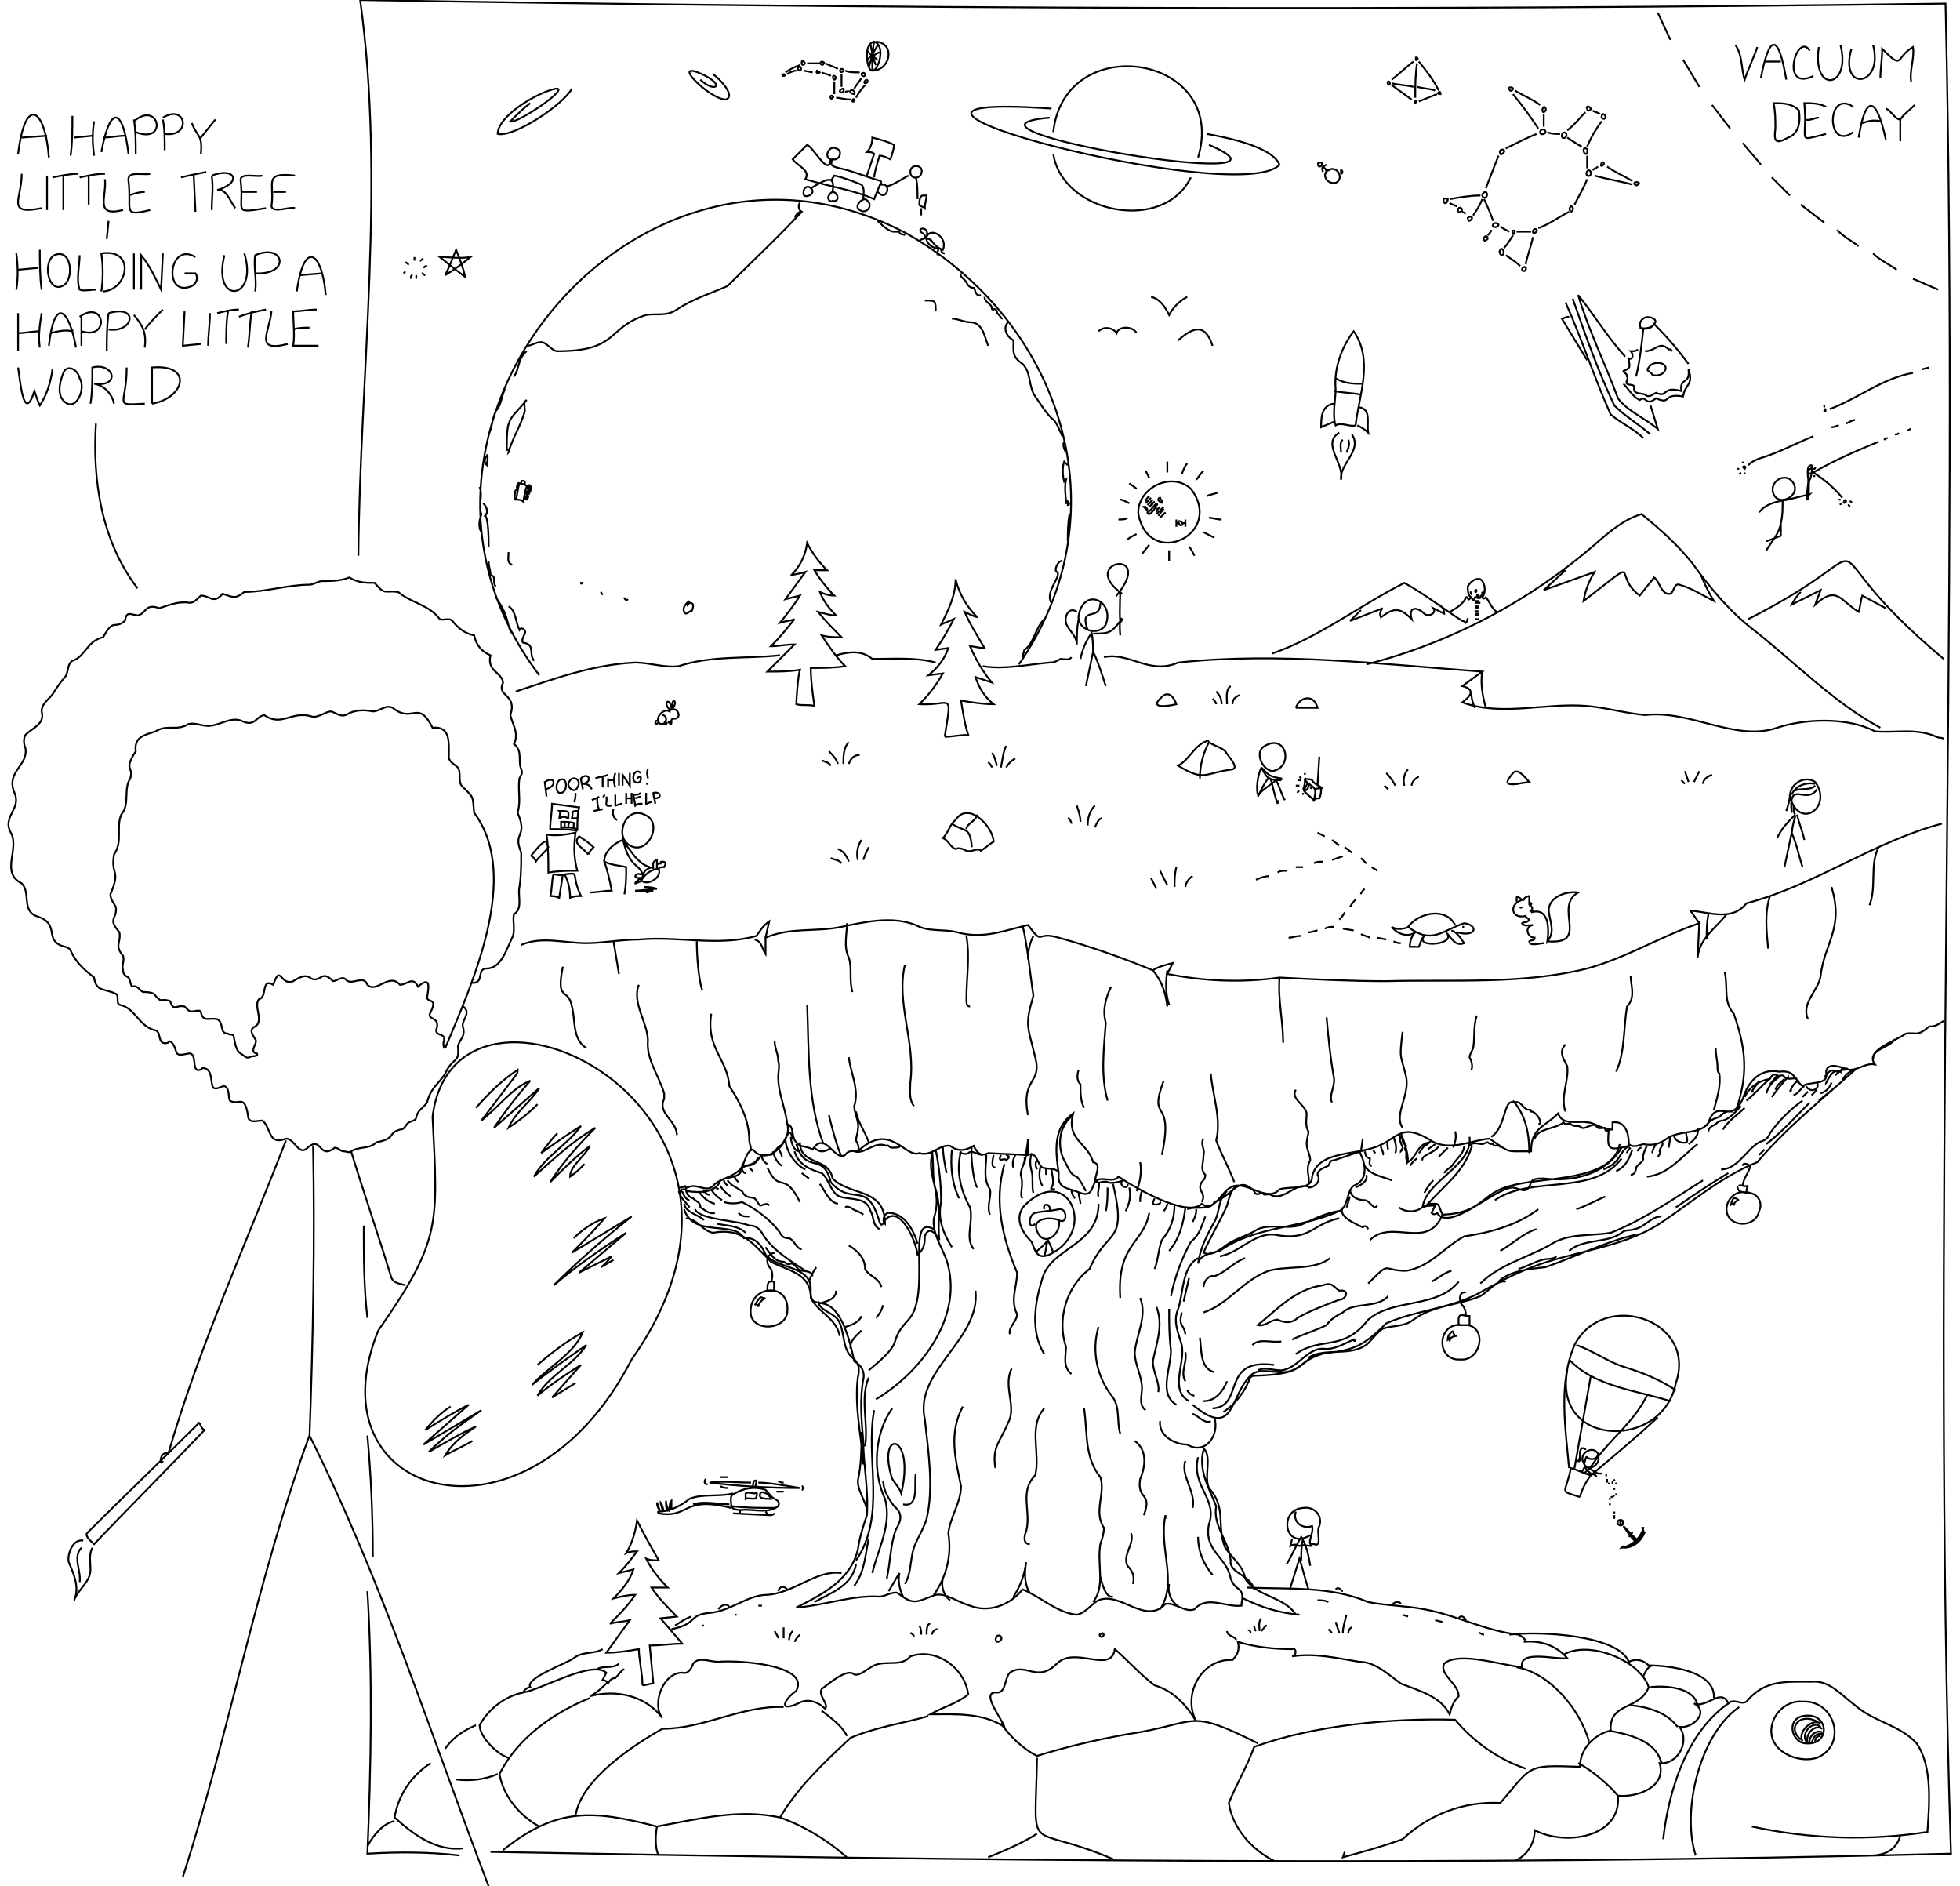 <?xml version="1.0" encoding="UTF-8" standalone="no"?>
<svg xmlns="http://www.w3.org/2000/svg" width="1083mm" height="1042mm" viewBox="-483 -476 1083 1042">
	<rect x="-483" y="-476" width="1083" height="1042" style="fill: white" />
	<g>
		<path style="stroke: black; stroke-width: 1px; fill: none;" d="
			M -473,-391
			C -469,-424,-458,-416,-456,-389
			M -471,-400
			l 14,-1
			M -443,-412
			C -443,-405,-443,-397,-444,-390
			M -442,-400
			l 10,-1
			M -431,-409
			C -432,-403,-432,-397,-431,-390
			M -427,-392
			C -422,-419,-415,-416,-412,-391
			M -426,-400
			C -422,-400,-418,-401,-414,-401
			M -409,-410
			C -408,-404,-408,-398,-408,-391
			M -409,-409
			C -395,-421,-390,-396,-408,-403
			M -393,-410
			C -392,-405,-392,-399,-392,-393
			M -393,-411
			C -380,-419,-377,-400,-392,-402
			M -372,-391
			C -371,-402,-374,-400,-377,-408
			M -372,-400
			l 8,-10
			M -471,-380
			C -471,-366,-480,-357,-460,-361
			M -457,-379
			C -457,-372,-457,-366,-457,-360
			M -448,-379
			l 0,19
			M -454,-378
			C -449,-379,-444,-380,-440,-380
			M -434,-379
			l 0,16
			M -439,-378
			C -434,-379,-430,-380,-425,-380
			M -425,-377
			C -424,-367,-431,-356,-415,-360
			M -400,-380
			C -404,-379,-413,-382,-412,-376
			C -410,-360,-416,-356,-400,-360
			M -412,-368
			C -409,-369,-406,-370,-403,-370
			M -376,-380
			l 1,21
			M -383,-378
			C -379,-379,-374,-380,-369,-381
			M -366,-379
			C -365,-372,-366,-366,-366,-360
			M -366,-379
			C -353,-384,-349,-375,-363,-371
			C -358,-372,-356,-365,-353,-361
			M -338,-379
			C -341,-378,-351,-381,-350,-376
			C -348,-359,-355,-358,-336,-361
			M -350,-370
			C -347,-370,-344,-370,-341,-370
			M -320,-379
			C -338,-381,-331,-375,-333,-362
			C -332,-358,-323,-362,-320,-361
			M -332,-370
			l 7,0
			l -1,0
			M -474,-336
			C -473,-329,-473,-322,-474,-316
			M -473,-327
			l 11,-1
			M -461,-338
			C -461,-331,-461,-323,-460,-316
			M -453,-335
			C -460,-331,-456,-312,-447,-319
			C -442,-324,-444,-339,-453,-335
			M -439,-335
			C -439,-329,-441,-322,-439,-316
			C -437,-315,-433,-316,-430,-316
			M -426,-315
			C -412,-316,-408,-339,-427,-336
			C -426,-329,-426,-322,-427,-315
			M -409,-336
			C -409,-330,-409,-323,-409,-316
			M -405,-316
			l 0,-19
			C -400,-329,-397,-322,-394,-316
			l 1,-20
			M -381,-325
			C -379,-325,-377,-325,-375,-325
			C -373,-322,-375,-319,-377,-318
			C -393,-311,-390,-343,-375,-334
			M -359,-335
			C -366,-307,-340,-310,-348,-336
			M -342,-315
			C -341,-321,-343,-329,-342,-335
			C -326,-342,-322,-324,-342,-325
			M -319,-315
			C -315,-344,-305,-337,-303,-313
			M -317,-324
			l 12,-1
			M -473,-303
			C -473,-296,-473,-289,-473,-282
			M -473,-292
			C -469,-292,-465,-293,-461,-293
			M -460,-303
			C -461,-297,-462,-290,-461,-284
			M -456,-285
			C -453,-312,-445,-306,-441,-284
			M -455,-292
			C -451,-293,-447,-294,-443,-293
			l 0,-1
			M -438,-302
			l 0,17
			M -439,-301
			C -425,-311,-422,-288,-438,-293
			M -423,-303
			C -424,-296,-424,-289,-424,-282
			M -423,-294
			C -409,-292,-406,-308,-423,-303
			M -409,-302
			C -404,-296,-402,-292,-403,-284
			M -403,-294
			C -400,-298,-397,-301,-393,-305
			M -381,-304
			l -1,19
			l 10,-1
			M -367,-303
			C -367,-297,-368,-291,-368,-285
			M -363,-303
			C -359,-304,-355,-305,-351,-305
			M -357,-304
			C -358,-299,-358,-291,-358,-286
			M -351,-301
			C -346,-303,-341,-304,-336,-305
			M -344,-304
			C -345,-297,-345,-291,-346,-284
			M -333,-304
			C -334,-293,-343,-281,-324,-286
			M -308,-305
			C -312,-305,-317,-304,-321,-304
			C -321,-298,-320,-291,-321,-285
			C -316,-285,-312,-285,-307,-285
			M -321,-294
			C -318,-295,-315,-295,-312,-295
			M -473,-273
			C -472,-267,-470,-241,-464,-260
			C -463,-257,-462,-254,-461,-252
			C -457,-258,-455,-265,-454,-272
			M -448,-270
			C -450,-265,-451,-260,-449,-256
			C -442,-246,-435,-261,-439,-267
			C -440,-272,-446,-275,-448,-270
			M -433,-253
			C -432,-259,-432,-266,-432,-273
			C -420,-276,-416,-262,-431,-264
			C -425,-263,-421,-258,-420,-253
			M -413,-273
			C -413,-252,-421,-252,-403,-253
			M -399,-253
			C -381,-256,-376,-275,-399,-273
			C -399,-267,-399,-259,-399,-253
			M -423,-354
			l -1,10
			M -430,-242
			C -432,-211,-427,-177,-407,-151
			M -237,103
			C -222,67,-195,8,-221,-27
			C -222,-37,-221,-35,-228,-42
			C -230,-45,-228,-49,-230,-52
			C -232,-54,-235,-55,-235,-58
			C -235,-66,-234,-75,-244,-74
			C -252,-90,-255,-76,-266,-85
			C -270,-87,-273,-83,-277,-83
			C -282,-84,-287,-84,-292,-81
			C -295,-80,-297,-82,-300,-83
			C -303,-83,-306,-80,-310,-80
			C -322,-84,-327,-74,-337,-81
			C -342,-80,-342,-74,-350,-78
			C -356,-80,-362,-75,-368,-75
			C -372,-75,-375,-77,-379,-76
			C -385,-72,-391,-76,-397,-72
			C -403,-70,-409,-69,-408,-61
			C -415,-50,-409,-53,-411,-46
			C -415,-40,-411,-32,-416,-26
			C -419,-19,-415,-11,-420,-4
			C -422,8,-416,4,-422,18
			C -422,21,-420,23,-419,25
			C -418,32,-424,31,-417,39
			C -416,45,-420,46,-415,52
			C -414,55,-416,57,-415,60
			C -415,62,-414,63,-412,64
			C -411,65,-411,68,-410,69
			C -407,68,-406,71,-404,72
			C -402,72,-400,72,-398,73
			C -393,79,-395,75,-389,77
			C -387,83,-386,79,-381,80
			C -380,81,-380,81,-379,82
			C -377,84,-373,81,-372,83
			C -371,89,-367,86,-363,87
			C -359,89,-362,95,-357,95
			C -356,96,-355,95,-354,96
			C -353,100,-353,104,-350,106
			C -348,107,-347,109,-345,108
			C -344,107,-340,108,-341,106
			C -346,105,-340,100,-342,98
			C -343,96,-346,93,-342,91
			C -337,88,-343,80,-340,76
			C -335,75,-339,64,-332,68
			C -328,56,-328,69,-321,66
			C -310,59,-313,68,-306,64
			C -303,62,-301,64,-299,66
			C -297,66,-294,63,-292,65
			C -289,69,-282,62,-280,68
			C -275,73,-268,61,-262,68
			C -258,68,-255,63,-252,69
			C -245,63,-246,69,-247,75
			C -247,78,-241,75,-245,83
			C -248,88,-239,85,-242,93
			C -242,97,-236,94,-238,100
			C -238,101,-238,103,-237,103
			M -227,80
			C -222,84,-229,88,-227,92
			C -226,97,-229,98,-230,102
			C -229,111,-232,108,-236,115
			C -239,122,-245,124,-247,133
			C -249,136,-252,137,-253,141
			C -253,143,-255,143,-257,144
			C -259,145,-259,148,-262,148
			C -269,150,-264,153,-275,155
			C -279,159,-284,157,-289,160
			C -290,161,-292,160,-293,160
			C -295,160,-296,158,-298,158
			C -307,165,-305,151,-313,158
			C -318,163,-320,153,-325,153
			C -335,157,-333,147,-338,143
			C -341,143,-346,145,-346,140
			C -348,128,-351,135,-356,132
			C -357,130,-356,125,-359,124
			C -361,124,-363,126,-365,125
			C -367,123,-365,114,-371,114
			C -372,115,-374,116,-375,114
			C -376,112,-375,105,-379,106
			C -388,108,-384,105,-388,100
			C -389,99,-390,99,-390,100
			C -397,102,-393,93,-398,93
			C -407,90,-408,81,-417,79
			C -419,78,-417,74,-419,73
			C -425,70,-430,72,-431,64
			C -436,60,-441,56,-444,49
			C -445,47,-448,47,-450,46
			C -458,42,-450,34,-463,30
			C -471,27,-466,17,-471,12
			C -483,6,-472,-7,-477,-16
			C -482,-25,-471,-29,-475,-38
			C -480,-50,-467,-53,-469,-63
			C -470,-65,-470,-68,-469,-70
			C -465,-74,-458,-76,-460,-83
			C -460,-88,-455,-90,-453,-94
			C -451,-97,-449,-100,-447,-102
			C -445,-105,-446,-109,-443,-111
			C -436,-113,-435,-122,-426,-124
			C -420,-135,-420,-128,-414,-133
			C -413,-138,-412,-137,-407,-136
			C -402,-137,-403,-143,-395,-140
			C -389,-142,-384,-144,-378,-143
			C -376,-143,-374,-145,-372,-147
			C -367,-147,-365,-142,-360,-148
			C -354,-146,-353,-145,-348,-149
			C -336,-149,-324,-153,-312,-153
			C -310,-153,-307,-155,-305,-155
			C -300,-155,-295,-155,-290,-157
			C -285,-154,-281,-154,-276,-154
			C -270,-147,-271,-150,-263,-149
			C -256,-143,-246,-142,-240,-134
			C -238,-133,-235,-135,-233,-133
			C -230,-129,-226,-126,-221,-125
			C -220,-120,-217,-116,-212,-114
			C -214,-105,-206,-105,-205,-99
			C -209,-91,-197,-93,-201,-81
			C -200,-76,-196,-71,-199,-65
			C -194,-61,-197,-56,-195,-51
			C -194,-49,-195,-48,-196,-46
			C -197,-39,-195,-34,-197,-27
			C -191,-13,-200,-17,-195,-5
			C -195,1,-195,8,-196,14
			C -197,19,-194,26,-199,29
			C -200,33,-198,38,-200,42
			C -203,48,-206,59,-214,59
			C -220,59,-215,67,-222,67
			l 0,0
			M -325,154
			C -347,211,-373,268,-390,327
			C -395,325,-395,335,-393,331
			M -435,371
			C -415,351,-393,330,-373,310
			C -372,311,-372,313,-370,314
			C -390,335,-411,356,-431,377
			C -432,376,-436,373,-435,371
			M -437,375
			C -443,374,-446,383,-445,387
			C -442,394,-439,401,-442,408
			C -440,402,-433,398,-433,391
			C -433,387,-434,383,-432,379
			M -438,379
			C -443,384,-438,392,-439,398
			M -382,561
			C -356,480,-341,396,-312,317
			C -272,397,-245,482,-213,566
			M -312,318
			C -310,264,-309,210,-310,157
			M -289,160
			C -282,183,-274,206,-267,229
			C -266,233,-262,233,-259,234
			M -244,141
			C -241,200,-239,209,-274,259
			C -312,353,-191,386,-134,275
			C -35,135,-232,42,-244,141
			M -220,136
			C -213,128,-206,121,-197,115
			C -197,116,-197,117,-198,118
			C -204,126,-211,135,-217,143
			C -208,136,-200,125,-190,121
			C -197,129,-204,138,-210,147
			l 25,-22
			C -190,133,-198,138,-202,147
			C -196,143,-191,139,-186,134
			M -175,150
			C -178,153,-181,157,-184,161
			C -177,156,-170,151,-162,146
			C -169,156,-182,163,-188,174
			C -177,164,-166,154,-154,147
			C -163,156,-172,166,-179,177
			C -172,170,-165,163,-157,157
			C -160,163,-168,168,-168,174
			C -165,172,-163,170,-160,167
			M -166,208
			C -161,203,-155,199,-149,197
			C -154,203,-161,210,-167,216
			l 33,-20
			C -149,208,-163,220,-177,234
			C -164,223,-151,214,-137,205
			l -26,22
			l 18,-9
			C -147,220,-149,223,-151,224
			C -149,223,-146,221,-144,220
			M -186,278
			C -178,271,-170,265,-161,260
			C -166,272,-180,279,-189,289
			C -179,281,-169,274,-159,267
			C -166,278,-180,284,-186,295
			C -179,289,-170,283,-162,278
			l -16,18
			l 13,-8
			M -234,301
			C -239,304,-244,309,-248,314
			C -240,309,-232,304,-224,300
			l -25,22
			l 32,-19
			C -227,310,-237,317,-246,326
			C -237,321,-229,316,-220,312
			C -226,316,-233,321,-237,328
			C -232,325,-227,323,-222,320
			M -280,317
			C -278,339,-277,361,-277,384
			M -280,403
			C -277,451,-278,500,-280,548
			C -263,547,-246,547,-229,549
			M -212,547
			C 57,552,326,555,595,548
			C 584,208,600,-134,592,-474
			C 300,-470,8,-471,-284,-476
			C -270,-375,-284,-271,-285,-169
			M -181,-15
			C -180,-8,-180,-1,-180,6
			C -174,5,-169,5,-164,5
			C -166,-2,-166,-9,-165,-16
			C -170,-15,-176,-14,-181,-15
			M -179,19
			C -177,19,-176,19,-174,20
			l 2,-13
			C -172,8,-176,7,-177,7
			C -178,7,-178,17,-179,19
			M -171,7
			C -169,11,-168,15,-168,20
			C -166,19,-164,19,-162,19
			C -168,6,-162,6,-171,7
			M -158,-4
			C -157,-6,-156,-7,-155,-8
			C -157,-10,-160,-12,-163,-14
			C -167,-10,-161,-8,-158,-4
			M -189,-4
			C -190,-3,-189,-3,-189,-3
			C -188,-2,-187,-1,-187,0
			C -185,-3,-182,-5,-180,-8
			C -180,-8,-181,-10,-181,-11
			C -183,-12,-188,-5,-189,-4
			M -164,-17
			C -164,-22,-164,-26,-163,-30
			l -15,-2
			C -178,-27,-179,-23,-179,-18
			C -176,-18,-168,-18,-164,-17
			M -172,-28
			C -172,-28,-173,-28,-174,-28
			C -173,-27,-174,-25,-174,-24
			C -172,-25,-171,-25,-169,-24
			C -169,-27,-168,-28,-172,-28
			M -163,-28
			C -168,-28,-166,-28,-167,-24
			C -166,-24,-165,-24,-164,-24
			M -165,-21
			C -167,-22,-170,-22,-173,-22
			C -173,-21,-173,-20,-173,-19
			C -170,-19,-167,-19,-164,-18
			M -171,-22
			C -171,-21,-171,-20,-171,-19
			M -168,-22
			C -169,-21,-169,-20,-169,-19
			M -166,-21
			C -166,-21,-166,-20,-166,-19
			M -181,-36
			l -1,-8
			C -176,-48,-175,-41,-182,-40
			M -174,-45
			C -176,-43,-176,-39,-174,-38
			C -169,-37,-169,-48,-174,-45
			M -169,-43
			C -169,-40,-165,-38,-164,-41
			C -161,-45,-167,-49,-169,-43
			M -161,-40
			C -161,-42,-162,-44,-162,-46
			C -158,-50,-155,-44,-161,-43
			C -158,-43,-157,-42,-156,-40
			M -154,-46
			C -152,-47,-149,-47,-147,-48
			M -150,-47
			C -150,-45,-150,-43,-150,-41
			M -147,-46
			l 0,5
			M -147,-45
			C -146,-45,-145,-45,-144,-45
			M -143,-49
			C -144,-46,-144,-44,-143,-41
			M -141,-49
			C -141,-46,-141,-44,-141,-42
			M -139,-42
			C -139,-44,-139,-46,-139,-48
			l 4,6
			C -135,-45,-135,-47,-135,-49
			M -131,-46
			C -130,-47,-129,-47,-129,-47
			C -128,-42,-134,-43,-133,-47
			C -133,-49,-131,-51,-129,-49
			M -125,-51
			C -126,-49,-125,-47,-125,-46
			M -125,-43
			C -125,-43,-126,-43,-126,-43
			C -126,-43,-125,-43,-125,-43
			M -153,-35
			C -153,-33,-153,-31,-152,-29
			M -156,-34
			C -154,-35,-153,-35,-152,-36
			M -155,-28
			l 5,-1
			M -149,-37
			C -149,-37,-149,-36,-150,-36
			M -148,-36
			C -147,-33,-150,-30,-145,-31
			M -143,-37
			C -143,-35,-143,-33,-143,-31
			C -142,-31,-141,-32,-139,-32
			M -137,-38
			C -137,-36,-137,-34,-137,-32
			M -134,-38
			C -134,-36,-134,-34,-134,-32
			M -137,-35
			C -136,-35,-135,-35,-134,-35
			M -129,-38
			C -130,-37,-131,-37,-133,-37
			l 1,6
			C -131,-32,-130,-32,-128,-32
			M -132,-35
			l 3,-1
			M -126,-38
			l 0,6
			C -125,-32,-124,-33,-123,-33
			M -121,-32
			C -121,-34,-122,-36,-122,-38
			C -118,-39,-117,-35,-121,-35
			M -144,-29
			C -145,-27,-144,-24,-142,-23
			M -165,-38
			C -165,-36,-165,-34,-166,-33
			M -157,17
			C -153,17,-149,16,-145,16
			C -146,11,-147,6,-149,0
			C -145,2,-141,2,-137,3
			C -137,8,-137,13,-138,18
			M -149,1
			C -150,-5,-144,-10,-139,-12
			M -127,-26
			C -137,-31,-144,-14,-135,-9
			C -125,-3,-116,-22,-127,-26
			M -139,-13
			C -138,-9,-137,-5,-135,-2
			C -133,2,-129,3,-128,7
			M -139,-12
			C -135,-7,-131,1,-124,3
			M -122,3
			C -129,4,-127,9,-129,10
			C -126,14,-117,9,-119,4
			C -123,4,-127,7,-129,11
			M -122,4
			C -122,2,-123,0,-120,-1
			C -120,0,-120,2,-120,4
			M -120,2
			C -120,1,-118,1,-118,1
			C -118,0,-118,0,-117,0
			C -115,0,-115,1,-116,3
			C -117,3,-119,3,-119,4
			M -117,2
			C -117,2,-117,2,-117,2
			M -128,7
			C -130,7,-131,6,-132,8
			C -132,9,-130,9,-129,9
			C -130,10,-132,11,-132,12
			C -131,12,-130,11,-129,11
			M -125,14
			C -126,14,-127,14,-127,14
			C -125,14,-123,14,-120,15
			C -124,15,-128,16,-132,16
			C -129,17,-125,16,-122,16
			C -123,16,-125,17,-126,17
			M -18,1
			C -19,-1,-22,-1,-24,-2
			M -14,0
			C -15,-3,-17,-6,-20,-7
			M -9,-1
			C -10,-5,-9,-9,-7,-12
			M -6,-1
			C -5,-4,-4,-6,-3,-8
			M -24,-53
			C -25,-55,-27,-55,-29,-56
			M -20,-54
			C -21,-57,-23,-59,-25,-61
			M -17,-54
			C -17,-58,-17,-63,-14,-66
			M -14,-54
			C -13,-57,-11,-59,-8,-59
			M -33,-86
			C -34,-93,-35,-100,-35,-107
			C -29,-107,-22,-107,-16,-108
			C -21,-113,-25,-119,-29,-125
			C -25,-124,-22,-124,-18,-124
			C -22,-128,-27,-133,-31,-138
			C -27,-137,-24,-136,-21,-136
			C -25,-140,-28,-144,-30,-149
			C -28,-148,-25,-147,-22,-147
			C -26,-151,-30,-156,-33,-161
			C -31,-161,-28,-161,-26,-161
			C -30,-165,-34,-170,-37,-176
			C -38,-169,-41,-163,-46,-158
			C -44,-159,-41,-159,-38,-160
			l -11,15
			l 8,-2
			C -44,-142,-48,-137,-52,-132
			C -49,-133,-46,-133,-44,-134
			C -48,-129,-52,-124,-57,-119
			C -53,-119,-49,-120,-44,-120
			C -49,-115,-54,-110,-59,-105
			C -53,-105,-47,-105,-41,-106
			C -42,-103,-43,-90,-43,-87
			C -40,-86,-36,-87,-33,-86
			M 39,-69
			C 43,-69,47,-70,52,-70
			C 50,-76,49,-83,48,-89
			C 54,-88,60,-87,66,-87
			C 61,-91,58,-96,56,-102
			C 59,-101,62,-100,65,-99
			C 60,-105,56,-112,53,-119
			C 55,-119,58,-118,61,-118
			C 57,-125,53,-131,50,-138
			C 52,-137,54,-136,57,-135
			C 51,-141,47,-148,45,-156
			C 45,-147,41,-139,37,-131
			C 39,-132,42,-133,44,-134
			C 41,-128,38,-123,34,-117
			l 7,-1
			C 39,-112,35,-107,30,-103
			l 8,-1
			C 34,-97,30,-92,25,-87
			C 43,-86,43,-95,39,-69
			M 117,-97
			l 4,-19
			C 124,-110,126,-103,128,-97
			M 121,-114
			C 121,-119,121,-123,120,-127
			M 113,-136
			C 112,-128,124,-124,128,-131
			C 133,-144,116,-152,113,-136
			M 125,-143
			C 125,-132,113,-142,118,-128
			M 112,-138
			C 108,-141,105,-136,106,-132
			C 107,-128,112,-125,112,-120
			C 112,-125,112,-129,113,-134
			M 120,-126
			C 117,-122,115,-117,114,-112
			M 121,-126
			C 129,-126,131,-126,136,-133
			M 136,-125
			C 136,-125,135,-136,137,-134
			C 135,-127,136,-147,136,-149
			M 137,-148
			C 112,-166,156,-174,134,-147
			l 0,-1
			M 189,-87
			C 189,-88,188,-89,187,-90
			M 192,-87
			C 192,-90,191,-92,189,-94
			M 195,-87
			C 195,-90,194,-95,197,-97
			M 198,-87
			C 198,-89,199,-91,202,-92
			M 185,-67
			C 177,-65,175,-57,168,-53
			C 183,-44,182,-49,198,-51
			C 202,-52,195,-59,194,-61
			C 192,-63,188,-64,185,-66
			C 182,-60,180,-54,180,-46
			M 159,-91
			C 163,-95,166,-90,167,-87
			C 163,-86,151,-84,159,-91
			M 233,-85
			C 235,-91,243,-93,245,-85
			C 241,-85,236,-85,233,-85
			M 109,-21
			C 109,-22,108,-24,107,-24
			M 114,-22
			C 114,-25,113,-28,112,-31
			M 118,-20
			C 118,-24,119,-28,122,-31
			M 122,-19
			C 123,-21,124,-24,126,-24
			M 45,-23
			C 42,-21,41,-16,38,-13
			C 41,-12,42,-8,45,-7
			C 47,-8,49,-7,51,-6
			C 54,-5,57,-8,59,-6
			C 62,-8,64,-10,66,-11
			C 66,-19,52,-34,45,-23
			M 43,-21
			C 50,-16,53,-20,54,-8
			M 51,-18
			C 51,-21,56,-22,57,-26
			M 229,42
			C 231,42,233,41,236,41
			M 240,39
			C 242,39,244,38,245,38
			M 249,37
			C 251,36,252,36,254,36
			M 257,32
			C 258,31,259,30,260,28
			M 263,25
			C 264,23,265,22,266,21
			M 269,18
			C 269,17,270,16,271,15
			M 259,37
			l 6,1
			M 269,40
			C 271,41,272,41,274,42
			M 278,42
			l 5,1
			M 287,44
			C 289,45,290,45,291,45
			M 211,10
			C 213,9,216,8,218,8
			M 223,6
			C 224,5,226,5,228,5
			M 233,3
			C 234,3,236,3,237,3
			M 243,1
			C 244,0,246,0,248,0
			M 253,-1
			l 6,-2
			M 245,-16
			l 4,2
			M 253,-12
			l 4,3
			M 260,-8
			l 4,3
			M 269,-2
			C 270,-1,271,0,272,1
			M 275,3
			C 276,4,277,4,278,5
			M 321,35
			C 316,25,301,28,295,36
			C 308,46,314,38,326,34
			C 334,35,333,42,322,39
			M 319,38
			C 322,39,324,42,326,45
			C 321,47,319,42,316,39
			C 323,46,298,48,304,41
			C 302,43,302,45,301,47
			C 300,47,298,47,296,47
			C 296,44,297,41,299,39
			C 295,42,289,40,286,36
			C 289,38,293,37,296,36
			M 325,36
			C 325,36,326,36,326,36
			M 372,44
			C 396,46,375,25,389,17
			C 382,16,371,20,373,29
			C 374,35,376,39,372,44
			C 373,37,373,25,363,28
			l 1,-1
			l -1,0
			C 364,26,364,25,362,24
			C 364,24,363,22,362,23
			C 362,21,362,20,362,19
			C 361,19,359,20,359,21
			C 351,22,351,32,360,30
			C 360,31,361,31,362,32
			C 361,34,359,33,358,34
			C 359,36,362,35,364,35
			C 359,36,361,42,365,42
			C 365,44,363,43,362,44
			C 362,47,368,45,370,45
			M 358,25
			C 358,25,357,26,357,25
			M 355,22
			C 355,18,355,19,358,21
			M 503,3
			l 4,-19
			C 510,-9,511,-3,513,3
			M 507,-14
			C 507,-18,508,-22,509,-25
			M 509,-26
			C 505,-22,501,-18,499,-13
			M 510,-26
			C 511,-21,513,-17,514,-12
			M 506,-36
			C 511,-17,530,-30,520,-44
			C 514,-48,506,-43,506,-36
			M 521,-40
			C 515,-31,505,-46,507,-27
			M 506,-37
			C 506,-34,505,-31,504,-28
			M 508,-31
			C 508,-29,508,-27,509,-26
			M 520,-42
			C 517,-39,512,-41,508,-39
			M 520,-43
			C 515,-44,509,-42,507,-37
			M 284,-40
			l -2,-2
			M 288,-42
			C 287,-44,285,-47,283,-49
			M 293,-42
			C 292,-45,293,-49,295,-51
			M 297,-42
			C 297,-44,299,-46,301,-47
			M 356,-43
			C 348,-42,349,-44,353,-49
			C 356,-52,360,-46,362,-44
			l -7,1
			M 448,-43
			l -2,-2
			M 450,-44
			l -2,-6
			M 453,-44
			l 3,-6
			M 458,-43
			C 458,-45,460,-47,463,-48
			M 590,-21
			C 552,-11,520,13,482,23
			C 474,33,462,28,451,27
			l 5,7
			C 435,41,416,53,394,59
			C 358,68,320,65,283,66
			C 263,66,243,65,224,64
			C 203,67,182,66,162,62
			l 3,-6
			C 161,57,157,58,154,60
			C 137,53,120,47,102,42
			C 89,38,94,47,85,35
			C 72,38,60,43,46,39
			C 38,37,30,39,23,35
			C 10,30,-4,33,-18,36
			C -32,39,-46,36,-60,42
			l 2,-9
			C -61,35,-63,38,-65,41
			C -86,47,-108,41,-130,43
			C -140,43,-150,45,-159,45
			C -171,45,-184,41,-195,46
			M -60,41
			C -60,44,-60,48,-60,51
			C -62,48,-62,44,-66,43
			M 82,35
			C 85,48,86,61,88,74
			C 83,91,85,91,89,108
			C 93,123,81,119,85,140
			M 85,54
			C 85,49,86,45,88,41
			M 154,60
			C 159,66,161,72,162,80
			M 162,60
			C 161,67,161,73,163,79
			M 224,64
			C 223,76,226,88,226,100
			M 418,63
			C 418,68,421,75,416,80
			C 414,92,415,105,410,116
			M 382,101
			C 378,105,381,109,383,113
			C 384,121,379,130,382,138
			M 591,88
			C 589,89,587,91,584,91
			C 584,91,583,91,583,91
			C 576,97,576,94,570,95
			C 565,99,547,104,553,112
			C 548,111,544,115,539,115
			C 535,114,527,110,526,116
			C 528,124,517,121,513,124
			C 508,120,509,115,500,116
			C 490,114,483,121,480,131
			C 473,146,466,130,461,144
			C 457,151,445,148,438,153
			C 434,156,430,157,425,156
			C 422,157,419,158,417,156
			C 417,150,415,143,408,144
			l 0,4
			C 402,148,398,144,394,144
			C 389,143,380,146,378,139
			C 370,147,363,147,363,160
			C 348,160,352,161,340,153
			C 329,154,317,161,306,153
			C 290,144,289,154,276,158
			C 265,162,245,160,242,174
			C 242,182,230,179,224,181
			C 217,189,205,175,197,180
			C 192,182,188,194,181,189
			C 173,197,144,180,135,174
			C 132,178,125,173,122,177
			C 120,181,120,185,114,183
			C 107,180,101,181,102,172
			C 101,169,96,170,93,169
			C 90,167,90,160,85,162
			l 0,-9
			C 85,156,84,159,84,162
			l -21,-1
			C 59,163,57,161,55,157
			C 50,160,46,160,42,157
			C 36,156,32,163,25,161
			C 17,164,9,143,-9,160
			C -11,160,-14,159,-16,162
			C -22,166,-27,148,-34,159
			C -37,157,-41,158,-43,155
			C -46,152,-44,146,-48,145
			C -45,154,-59,169,-67,159
			C -71,160,-71,166,-74,170
			C -78,174,-84,175,-88,178
			C -92,184,-98,177,-103,180
			C -104,180,-105,180,-104,179
			C -106,180,-106,180,-108,180
			M 341,152
			C 349,147,348,131,353,133
			C 358,132,357,135,361,137
			C 363,137,363,137,363,138
			C 366,138,370,145,367,145
			M 353,132
			C 360,140,362,150,362,161
			M 406,147
			C 405,159,405,160,417,157
			M 470,61
			C 472,70,469,77,475,84
			C 482,104,483,118,476,138
			M 464,137
			C 466,130,468,123,467,117
			C 466,116,466,115,466,113
			C 466,110,465,107,465,103
			M 529,14
			C 536,37,525,45,523,63
			C 522,71,512,78,516,87
			M 555,-8
			C 550,2,554,14,550,24
			M 495,19
			C 492,28,493,38,494,48
			M 456,33
			l -1,20
			C 456,42,466,36,471,29
			M 461,29
			C 460,34,460,38,460,43
			M 292,94
			C 290,110,291,106,294,119
			C 296,129,287,140,292,147
			M -28,156
			C -37,132,-36,105,-37,79
			M -18,163
			C -21,156,-23,148,-25,140
			M -9,160
			C -8,158,-9,156,-10,154
			C -10,152,-9,150,-9,148
			C -8,144,-11,139,-11,135
			C -8,126,-13,117,-14,108
			M -10,138
			C -9,144,-5,149,-3,155
			M -48,145
			C -49,136,-53,128,-53,119
			C -53,116,-52,113,-53,110
			C -53,106,-55,103,-55,99
			M -90,84
			C -93,103,-81,109,-80,124
			C -74,133,-69,143,-69,154
			C -69,156,-67,159,-69,160
			M -130,68
			C -134,78,-125,89,-125,99
			C -126,109,-119,118,-116,128
			C -116,129,-116,130,-116,131
			C -120,139,-109,143,-109,151
			M -172,58
			C -176,78,-169,69,-167,80
			C -165,87,-167,98,-159,103
			M -98,44
			C -98,52,-97,65,-95,71
			M -144,44
			C -143,50,-142,56,-141,62
			M -15,34
			C -15,40,-17,47,-14,53
			C -12,59,-14,65,-12,72
			M 17,57
			C 12,78,23,100,20,122
			C 20,126,19,131,22,135
			M 51,41
			C 53,53,51,64,51,76
			C 51,78,51,80,53,80
			M 131,69
			C 128,75,126,82,128,89
			C 127,103,125,118,129,132
			M 102,172
			C 100,159,99,147,110,139
			C 106,154,118,155,121,166
			C 126,167,122,173,122,177
			C 123,177,123,176,123,176
			M 117,182
			C 116,180,114,176,112,174
			C 108,173,107,168,105,165
			C 101,157,102,146,110,140
			M 113,115
			C 112,118,112,121,114,123
			C 114,128,114,132,116,136
			M 181,188
			C 184,183,178,182,181,177
			C 182,176,183,175,183,173
			C 180,170,182,167,182,162
			C 183,159,180,156,182,153
			M 199,177
			C 196,169,192,162,189,154
			C 192,142,187,129,186,117
			M 240,178
			C 241,174,238,170,241,165
			C 241,162,239,159,239,156
			C 239,153,240,151,240,149
			C 238,146,239,142,239,139
			C 238,134,230,131,233,126
			M 250,86
			C 251,97,252,108,254,119
			C 255,124,251,129,253,133
			M 333,85
			C 331,91,332,97,331,103
			C 330,105,329,107,329,108
			C 330,110,331,113,330,115
			M 320,158
			C 321,155,322,152,321,149
			M 270,153
			l -1,7
			M 442,151
			C 442,154,446,156,449,155
			C 450,153,448,151,449,149
			M 515,124
			C 517,128,523,126,521,122
			M 156,15
			l -3,-6
			M 162,13
			l -4,-8
			M 166,14
			C 166,10,166,7,167,3
			M 172,14
			C 172,12,174,9,176,8
			M 200,179
			C 197,182,196,186,195,190
			C 191,199,186,207,182,216
			C 186,218,190,215,193,213
			C 199,208,206,207,212,203
			C 219,200,227,203,235,201
			C 242,198,249,194,257,193
			C 262,191,261,182,265,179
			C 273,176,272,167,268,160
			M 291,150
			C 293,155,295,160,295,166
			C 300,163,300,156,307,155
			M 271,168
			C 274,173,281,174,286,176
			M 263,181
			C 263,185,267,187,271,187
			C 274,187,276,193,278,190
			M 259,191
			C 256,196,266,200,270,202
			C 271,201,272,201,273,203
			M 329,157
			C 329,155,331,157,330,158
			C 326,171,315,179,306,189
			C 313,189,311,188,314,195
			C 337,194,335,183,352,179
			C 369,174,408,177,412,156
			M 542,115
			C 523,132,504,147,488,166
			C 468,174,452,188,434,200
			C 412,214,385,215,361,225
			C 351,229,342,234,333,239
			C 317,247,299,248,283,255
			C 269,269,264,270,245,272
			C 240,274,236,279,231,281
			C 224,284,215,279,209,283
			C 196,294,200,320,176,300
			M 188,307
			C 191,317,183,328,173,322
			C 166,322,157,317,158,309
			M 182,324
			C 181,324,181,324,182,324
			C 187,329,182,339,185,346
			C 195,357,189,367,194,379
			C 198,385,204,389,205,396
			C 211,406,227,406,233,416
			M -105,192
			C -100,208,-77,198,-72,208
			C -66,207,-62,212,-60,217
			C -54,225,-35,223,-35,236
			C -36,254,-21,227,-11,276
			C -7,278,-5,282,-6,286
			C -8,297,-7,309,-6,320
			C -6,333,-3,347,-4,361
			C -6,367,-8,373,-9,380
			C -13,397,-29,405,-43,412
			C -28,411,-12,405,3,406
			C 6,406,10,403,13,404
			C 22,411,23,409,34,405
			C 40,404,46,409,53,411
			C 63,415,75,411,82,402
			C 92,406,101,415,112,416
			C 117,415,120,410,124,408
			C 136,403,150,422,161,410
			C 166,409,172,415,177,413
			C 184,405,194,412,203,411
			C 203,410,203,408,204,407
			C 214,412,224,415,235,416
			M 32,162
			C 29,174,38,182,33,197
			C 32,205,37,212,40,220
			C 50,251,26,282,1,297
			M 33,203
			C 17,194,32,239,19,253
			C 6,267,19,263,-3,281
			M 24,211
			C 22,204,17,194,8,194
			C 6,194,4,198,6,200
			C 6,180,-13,185,-23,175
			C -25,163,-41,168,-41,155
			M -31,243
			l 1,1
			C -27,243,-21,242,-21,237
			M -36,232
			C -35,229,-34,227,-32,224
			M -16,257
			C -12,256,-8,254,-7,251
			M -13,269
			C -14,265,-9,261,-7,259
			M 1,252
			C 3,250,4,248,5,245
			M -44,160
			C -42,167,-36,170,-29,172
			C -25,175,-24,183,-19,185
			C -13,187,-4,185,-2,193
			C 0,196,-1,201,3,203
			M -99,192
			C -96,198,-76,198,-69,201
			C -66,201,-64,202,-62,205
			C -57,214,-47,220,-38,226
			M -83,188
			C -80,189,-76,189,-73,188
			C -65,192,-57,198,-52,205
			C -51,207,-50,208,-47,208
			C -44,209,-43,214,-40,214
			M -59,169
			C -52,184,-50,170,-41,188
			M -14,212
			C -9,215,-5,219,-5,225
			C -3,229,3,230,4,235
			M -10,386
			C 7,361,-5,330,0,303
			M -7,315
			C -7,324,-7,333,-9,342
			C -9,349,-3,355,-4,361
			M -1,393
			C 2,380,10,366,6,352
			C -1,337,0,316,10,302
			M 7,396
			C 9,387,9,377,12,369
			C 15,364,16,360,11,356
			C 8,352,5,347,5,342
			M 10,341
			C 12,344,14,346,15,349
			C 23,315,1,313,10,341
			M 16,355
			C 25,357,22,344,23,338
			M 56,237
			C 59,264,22,281,28,308
			C 30,326,33,346,29,363
			C 27,370,22,376,21,383
			C 20,388,20,394,17,399
			M 8,403
			C 10,400,12,396,14,393
			C 13,397,14,402,16,406
			M 77,406
			C 81,400,83,394,84,387
			C 83,393,83,399,86,404
			M 72,167
			C 66,188,71,208,79,227
			C 79,235,75,242,79,250
			C 79,254,74,257,75,261
			M 76,280
			C 71,290,79,301,74,310
			C 70,320,65,323,67,335
			M 49,301
			C 41,316,45,330,48,345
			C 48,354,42,362,41,371
			C 43,383,40,395,33,405
			M 38,396
			C 37,400,38,405,42,408
			M 121,409
			C 128,400,123,388,125,377
			C 126,374,127,371,127,368
			C 121,359,128,349,125,340
			C 116,329,118,315,116,302
			M 94,302
			C 85,312,92,327,89,339
			C 80,348,87,359,84,370
			C 83,372,82,377,86,377
			M 124,257
			C 120,270,123,285,132,296
			C 136,302,134,310,136,316
			M 144,320
			C 151,325,150,334,147,341
			C 145,353,154,348,149,361
			M 142,371
			C 144,377,137,383,140,389
			C 143,392,144,395,143,399
			M 125,395
			C 126,399,128,407,132,406
			M 158,413
			C 168,398,157,379,161,361
			C 161,362,161,362,161,363
			M 163,399
			C 162,404,164,409,169,412
			M 203,410
			C 205,400,200,404,197,396
			C 195,384,182,381,185,366
			C 190,352,175,345,179,329
			M 172,331
			C 169,339,178,348,176,357
			M 179,373
			C 179,381,182,388,187,394
			M -3,285
			C -8,297,-3,310,-5,323
			M -10,388
			C -12,400,-24,404,-33,409
			M -11,400
			C -5,392,-5,383,-3,374
			M 187,302
			C 205,301,191,274,221,278
			M 233,272
			C 247,262,259,271,273,253
			C 287,241,311,247,323,232
			M 182,249
			C 195,245,204,231,218,226
			C 229,223,243,226,252,219
			M 257,197
			C 242,200,241,210,221,206
			C 210,205,202,216,191,218
			M 183,196
			C 181,201,180,206,175,210
			C 170,219,166,230,164,240
			M 179,219
			C 170,224,171,238,168,247
			C 165,254,168,260,170,267
			C 172,277,163,292,174,298
			M 156,246
			C 160,256,156,266,154,276
			C 154,282,158,288,157,293
			M 147,241
			C 151,251,145,261,144,271
			C 144,278,148,284,148,291
			C 148,295,146,300,150,303
			M 163,247
			C 163,255,163,262,164,270
			C 164,280,157,294,167,300
			M 176,305
			C 179,306,183,311,186,309
			M 180,263
			C 181,270,180,280,188,282
			M 248,234
			C 253,232,254,235,257,237
			C 263,236,261,242,257,242
			C 249,245,241,248,234,252
			C 231,255,227,255,223,253
			C 219,253,216,257,212,256
			C 223,247,233,236,248,234
			M 273,233
			C 286,220,280,226,294,226
			C 307,224,315,213,326,207
			C 340,205,355,201,367,192
			M 304,190
			C 300,194,294,194,290,191
			M 314,195
			C 306,215,286,197,274,209
			M 343,187
			C 363,173,397,185,413,164
			M 458,176
			C 442,186,425,198,407,205
			C 395,207,383,205,373,212
			C 360,219,345,223,335,233
			M 513,132
			C 506,137,500,143,495,150
			C 494,153,492,154,489,155
			C 482,159,477,170,468,170
			M 455,156
			C 447,162,439,173,427,174
			M 404,185
			C 399,187,394,190,388,192
			M 366,203
			C 359,205,353,211,346,215
			M 124,189
			C 124,212,98,213,93,230
			C 89,243,86,259,94,272
			M 132,178
			C 140,212,129,202,119,225
			C 106,235,101,253,106,268
			C 106,273,104,279,109,283
			M 152,194
			C 149,211,134,211,136,241
			M 141,180
			C 142,185,141,189,139,193
			M 166,189
			C 166,197,164,203,159,209
			C 157,214,157,220,155,225
			M 48,160
			C 45,171,48,182,53,191
			C 55,199,50,208,55,214
			M 34,159
			C 36,169,37,178,37,188
			C 35,197,38,205,43,213
			M 38,157
			C 38,162,39,167,40,172
			M 83,190
			C 77,197,82,205,87,210
			C 89,215,90,220,97,217
			C 124,204,107,166,83,190
			M 90,204
			C 94,214,104,205,102,198
			C 97,196,87,197,90,204
			M 94,218
			C 95,215,95,212,96,209
			C 94,212,91,214,89,216
			l 0,0
			M 96,209
			C 97,211,98,213,99,216
			M 89,200
			C 85,204,85,195,89,194
			C 93,193,98,193,102,192
			C 107,191,107,201,102,198
			M 94,192
			C 93,188,98,189,97,193
			M 160,121
			C 151,145,166,129,159,162
			M 147,166
			C 148,171,147,177,145,182
			M 182,298
			C 189,298,193,292,195,287
			M 193,304
			C 199,300,204,294,207,287
			C 207,286,208,284,210,284
			C 243,283,230,276,251,271
			M -31,243
			C -30,248,-23,249,-20,253
			C -16,259,-18,269,-12,274
			C -8,277,-8,281,-9,285
			C -11,301,-7,317,-6,333
			M 240,274
			C 249,268,264,274,273,266
			C 276,263,278,260,281,258
			C 287,256,293,257,298,253
			C 309,245,323,245,335,240
			C 340,237,344,231,349,232
			M 345,232
			C 351,226,362,225,371,224
			C 388,218,404,210,421,206
			M 182,325
			C 179,336,185,346,189,356
			C 187,367,196,375,197,386
			C 196,393,208,394,210,402
			M -104,197
			C -98,197,-95,204,-89,205
			C -73,202,-67,211,-57,221
			C -48,226,-35,227,-35,241
			C -31,249,-21,252,-19,262
			M 257,193
			C 235,203,211,201,191,215
			C 187,216,180,217,179,222
			C 180,214,184,206,188,199
			C 191,194,190,186,195,182
			M 32,160
			C 33,167,32,175,34,181
			C 37,190,35,200,36,209
			C 34,205,30,201,28,207
			C 28,210,28,214,24,217
			C 23,209,14,189,6,198
			C 5,200,4,202,3,199
			C -4,175,-12,191,-24,177
			C -28,160,-38,173,-43,156
			M 413,158
			C 404,173,386,177,370,175
			C 367,175,364,175,363,177
			C 361,184,358,181,353,180
			C 343,180,318,205,311,194
			C 310,195,309,195,308,194
			l 2,-4
			C 307,190,305,190,303,191
			C 305,176,331,168,329,152
			M -198,-94
			C -177,-101,-155,-109,-132,-110
			C -124,-110,-116,-107,-108,-108
			C -90,-114,-71,-112,-52,-114
			M -21,-114
			C -14,-116,-7,-117,-1,-112
			C 11,-112,23,-113,34,-110
			M 60,-108
			C 72,-106,85,-109,97,-110
			C 100,-110,101,-111,103,-112
			C 105,-112,108,-111,109,-113
			M 127,-113
			C 141,-116,152,-103,168,-110
			C 224,-116,281,-109,336,-105
			l -11,8
			C 333,-95,329,-91,325,-88
			C 347,-80,371,-88,394,-86
			C 405,-85,415,-82,426,-81
			C 451,-84,476,-66,499,-74
			C 514,-79,538,-80,553,-72
			C 564,-71,576,-74,587,-69
			C 589,-68,588,-69,591,-68
			M 336,-105
			C 335,-99,336,-92,338,-85
			M 330,-93
			C 330,-90,331,-87,332,-85
			M 272,-109
			C 319,-121,362,-144,398,-175
			C 406,-182,414,-189,424,-192
			C 434,-184,444,-175,452,-165
			C 462,-151,473,-138,486,-128
			C 509,-110,530,-88,556,-74
			M 382,-161
			l -12,11
			l 28,-10
			C 395,-155,393,-150,392,-144
			C 426,-170,407,-159,423,-147
			l 8,-10
			C 434,-155,435,-147,440,-148
			C 442,-149,442,-154,445,-153
			C 452,-151,458,-147,464,-144
			C 461,-149,459,-153,457,-158
			M 220,-115
			C 246,-124,269,-142,293,-154
			C 304,-148,314,-140,325,-133
			C 326,-133,327,-132,327,-132
			C 328,-133,328,-135,328,-134
			M 269,-139
			l -6,6
			l 18,-7
			C 280,-139,279,-137,280,-135
			C 287,-140,290,-141,297,-134
			C 295,-141,300,-141,304,-137
			C 306,-135,311,-137,309,-140
			l 6,3
			C 315,-139,314,-141,312,-142
			M 483,-134
			C 570,-178,507,-182,591,-112
			M 512,-149
			C 510,-147,508,-144,507,-142
			l 16,-8
			C 522,-147,521,-145,520,-142
			C 532,-153,534,-144,544,-138
			C 545,-141,545,-144,546,-147
			l 13,7
			M 421,-268
			C 423,-276,424,-285,425,-294
			C 422,-295,423,-299,425,-300
			C 427,-302,434,-300,431,-297
			C 429,-294,426,-294,423,-295
			C 426,-294,430,-295,431,-297
			C 438,-290,444,-283,450,-275
			M 426,-282
			l 0,0
			C 432,-282,434,-288,439,-283
			C 440,-283,440,-283,440,-283
			l 1,1
			M 422,-283
			C 421,-282,420,-282,418,-282
			C 420,-280,419,-277,417,-278
			C 417,-274,419,-273,414,-271
			C 414,-270,416,-270,416,-268
			C 417,-267,415,-265,416,-264
			C 417,-263,420,-264,420,-262
			C 419,-258,424,-259,426,-258
			C 428,-256,430,-258,432,-259
			C 439,-256,435,-263,446,-260
			C 445,-268,451,-263,450,-272
			C 453,-263,448,-264,447,-257
			C 435,-259,441,-252,432,-256
			C 426,-251,427,-258,423,-255
			C 419,-257,417,-261,414,-264
			M 428,-273
			C 426,-271,429,-271,430,-269
			C 432,-268,435,-269,436,-270
			C 441,-275,431,-278,428,-273
			M 415,-279
			C 405,-290,398,-302,389,-313
			C 395,-293,404,-275,411,-256
			C 416,-249,426,-245,433,-239
			l -4,-13
			M 386,-311
			C 393,-291,400,-271,409,-252
			C 415,-246,422,-242,429,-236
			M 382,-309
			C 391,-289,398,-267,407,-247
			C 413,-242,420,-239,425,-234
			M 384,-301
			C 382,-301,381,-300,380,-300
			l 14,23
			M 433,-469
			l 7,15
			M 447,-443
			C 450,-438,453,-433,456,-428
			M 463,-418
			C 466,-414,470,-409,473,-405
			M 480,-397
			C 483,-393,487,-389,490,-385
			M 496,-378
			C 499,-375,503,-371,506,-368
			M 512,-363
			l 13,10
			M 532,-349
			C 536,-345,540,-343,544,-340
			M 552,-336
			C 556,-332,561,-330,565,-327
			M 574,-322
			C 579,-320,583,-318,588,-316
			M 476,-451
			C 480,-445,479,-438,481,-432
			C 483,-438,486,-444,488,-450
			M 490,-433
			C 495,-459,500,-456,504,-432
			M 492,-442
			l 9,0
			M 517,-448
			C 510,-459,500,-425,519,-434
			M 522,-450
			C 518,-424,540,-427,534,-451
			M 540,-449
			C 533,-425,558,-428,552,-451
			M 556,-433
			C 556,-438,557,-443,557,-449
			C 569,-437,564,-444,574,-450
			C 575,-444,572,-437,573,-431
			M 505,-400
			C 511,-402,512,-409,511,-415
			C 507,-419,502,-419,497,-419
			C 498,-414,498,-410,498,-405
			C 497,-398,498,-396,505,-400
			M 526,-417
			C 522,-419,518,-419,514,-419
			C 516,-397,509,-398,526,-402
			M 522,-411
			C 520,-411,516,-409,515,-410
			M 541,-417
			C 526,-427,526,-392,541,-403
			M 544,-400
			C 548,-425,554,-422,559,-399
			M 546,-408
			C 549,-409,552,-410,556,-409
			M 567,-398
			l 0,-12
			C 564,-410,562,-415,559,-416
			M 567,-410
			C 569,-413,572,-415,575,-418
			M 4,-376
			C 3,-373,1,-369,0,-366
			C -11,-371,-25,-373,-38,-377
			C -35,-382,-42,-384,-45,-388
			l 8,-8
			C -33,-394,-25,-378,-24,-388
			C -28,-389,-25,-396,-21,-394
			C -17,-393,-19,-387,-23,-388
			C -25,-384,-22,-384,-19,-383
			C -13,-382,-1,-377,4,-376
			M -39,-370
			C -40,-365,-31,-369,-35,-372
			C -37,-374,-39,-372,-39,-370
			M -25,-368
			C -26,-367,-25,-364,-23,-365
			C -17,-364,-22,-374,-25,-368
			M -9,-361
			C -5,-356,1,-363,-5,-366
			C -7,-366,-10,-363,-9,-361
			M -35,-372
			C -28,-376,-21,-381,-23,-370
			M -6,-366
			C -6,-368,-5,-372,-7,-374
			C -12,-376,-17,-378,-22,-379
			C -22,-379,-24,-376,-24,-376
			M -4,-379
			l 4,-12
			C -1,-392,-2,-392,-4,-392
			C -2,-394,-1,-397,-1,-400
			C 3,-399,7,-398,11,-396
			C 11,-394,10,-391,9,-388
			C 7,-389,5,-390,3,-390
			C 2,-387,0,-380,0,-378
			M 2,-370
			C 7,-364,10,-375,4,-374
			C 4,-374,4,-375,4,-375
			M 20,-381
			C 20,-377,25,-377,26,-380
			C 28,-385,20,-386,20,-381
			M 7,-373
			C 11,-374,15,-377,19,-379
			M 23,-378
			C 24,-375,24,-369,24,-366
			M 25,-363
			C 25,-362,27,-362,28,-361
			C 28,-364,29,-366,29,-368
			C 29,-368,27,-368,27,-368
			C 25,-368,25,-364,25,-363
			M 26,-361
			C 26,-360,26,-359,26,-357
			l 0,0
			M 25,-343
			C 26,-344,28,-344,29,-345
			C 28,-342,33,-338,36,-339
			C 35,-338,35,-336,35,-335
			M 31,-344
			C 33,-341,35,-339,38,-338
			C 41,-345,31,-351,29,-345
			C 31,-352,22,-350,27,-347
			C 28,-347,28,-344,30,-344
			C 31,-344,31,-343,32,-343
			M 37,-338
			C 37,-337,38,-336,39,-336
			M 99,-391
			C 104,-358,160,-347,175,-378
			M 179,-389
			C 196,-446,105,-460,99,-403
			M 185,-396
			C 250,-368,27,-405,97,-411
			M 98,-416
			C -45,-426,202,-361,224,-385
			C 220,-395,195,-400,184,-402
			M 251,-382
			C 247,-380,250,-374,255,-375
			C 260,-377,256,-385,251,-382
			M -190,-419
			C -194,-416,-197,-413,-201,-409
			C -198,-407,-167,-428,-176,-427
			C -186,-425,-208,-412,-208,-402
			C -199,-400,-172,-418,-167,-427
			M -96,-432
			C -89,-425,-82,-428,-93,-434
			C -115,-445,-91,-421,-82,-421
			C -76,-423,-86,-433,-89,-435
			M -237,-324
			C -232,-327,-228,-330,-223,-334
			C -229,-333,-234,-334,-240,-334
			C -235,-330,-230,-326,-226,-323
			C -227,-328,-229,-333,-231,-338
			C -233,-333,-235,-328,-237,-324
			M -253,-328
			l 0,0
			M -254,-332
			C -254,-332,-254,-333,-254,-334
			M -251,-332
			C -250,-332,-250,-333,-249,-333
			M -249,-328
			C -248,-329,-248,-329,-247,-329
			M -250,-325
			C -249,-325,-249,-324,-248,-324
			M -253,-324
			l 0,2
			M -255,-324
			C -256,-324,-256,-323,-256,-322
			M -259,-326
			C -259,-326,-260,-325,-260,-325
			M -257,-330
			C -258,-330,-258,-331,-259,-331
			M -185,-103
			C -287,-237,-131,-426,18,-347
			C 104,-298,138,-193,80,-109
			M 43,-300
			C 46,-300,50,-298,53,-298
			C 60,-298,61,-290,63,-285
			M 28,-310
			C 34,-310,34,-310,34,-304
			M 48,-325
			C 47,-323,50,-322,51,-320
			C 52,-318,53,-317,55,-317
			C 56,-316,56,-312,59,-313
			M 74,-298
			C 71,-295,73,-290,77,-288
			C 77,-282,76,-279,82,-275
			C 87,-270,85,-263,89,-257
			C 92,-253,94,-249,98,-245
			C 101,-243,102,-239,104,-235
			M 107,-219
			l -2,-2
			C 104,-218,104,-214,105,-210
			l 1,-1
			C 105,-206,106,-202,106,-198
			C 107,-198,107,-199,107,-199
			C 108,-198,108,-197,107,-197
			C 107,-197,107,-198,108,-198
			M 104,-166
			C 102,-167,99,-161,101,-160
			C 104,-158,94,-149,98,-143
			M -203,-227
			C -202,-229,-201,-227,-202,-226
			C -200,-234,-195,-241,-193,-249
			C -193,-251,-194,-254,-192,-255
			C -202,-243,-203,-246,-203,-227
			M -192,-285
			C -189,-285,-187,-287,-184,-287
			C -181,-287,-178,-282,-175,-282
			C -141,-282,-148,-295,-126,-302
			C -120,-303,-115,-301,-109,-305
			C -100,-311,-90,-314,-81,-318
			C -67,-332,-53,-345,-40,-359
			C -42,-360,-47,-352,-40,-359
			C -42,-360,-42,-363,-41,-364
			M -161,-154
			C -161,-154,-162,-154,-162,-154
			C -162,-153,-161,-154,-162,-154
			M -151,-149
			C -151,-149,-150,-147,-150,-148
			M -138,-146
			C -138,-145,-137,-144,-136,-145
			M -102,-144
			C -104,-143,-107,-139,-104,-137
			C -103,-137,-100,-140,-101,-138
			C -100,-140,-99,-143,-102,-143
			C -102,-143,-103,-142,-103,-142
			C -103,-143,-103,-143,-103,-143
			M -202,-141
			C -198,-139,-198,-132,-196,-128
			C -195,-130,-192,-128,-193,-126
			C -194,-124,-195,-122,-194,-121
			C -187,-120,-191,-115,-188,-111
			l -1,-2
			M -216,-198
			C -214,-196,-213,-193,-215,-191
			C -213,-190,-213,-177,-213,-174
			M -202,-171
			C -202,-168,-203,-165,-200,-164
			M 255,-261
			C 254,-272,258,-284,265,-293
			C 276,-277,268,-258,266,-241
			C 263,-240,258,-243,255,-241
			C 253,-247,255,-255,255,-261
			M 257,-237
			C 247,-231,260,-220,258,-211
			C 257,-220,270,-227,264,-236
			M 259,-233
			C 257,-232,258,-228,258,-226
			M 262,-233
			C 263,-231,262,-228,261,-226
			M 268,-251
			C 275,-250,272,-242,273,-237
			C 271,-239,269,-240,267,-241
			M 254,-253
			C 247,-252,247,-245,247,-240
			C 249,-241,252,-242,254,-243
			M 255,-267
			C 260,-264,265,-264,270,-264
			M 254,-260
			C 259,-259,264,-259,269,-258
			M 124,-293
			C 127,-296,132,-295,134,-292
			C 135,-296,143,-296,145,-292
			M 153,-312
			C 158,-311,161,-306,163,-302
			C 165,-306,169,-310,173,-312
			M 168,-288
			C 177,-296,183,-297,187,-285
			M 175,-206
			C 164,-216,145,-206,146,-192
			C 152,-161,194,-181,175,-206
			M 162,-215
			l 0,-6
			M 170,-214
			C 171,-217,172,-219,173,-220
			M 178,-211
			C 179,-212,180,-214,182,-216
			M 184,-202
			C 186,-203,188,-203,190,-204
			M 185,-190
			C 187,-190,189,-189,192,-189
			M 182,-182
			C 184,-181,186,-180,188,-179
			M 174,-174
			C 175,-173,176,-171,177,-169
			M 163,-172
			C 163,-170,163,-168,163,-166
			M 152,-175
			l -4,5
			M 145,-181
			C 143,-180,141,-179,140,-178
			M 140,-190
			C 139,-189,137,-189,135,-189
			M 141,-198
			C 139,-199,137,-200,136,-200
			M 145,-206
			C 144,-207,142,-208,141,-209
			M 152,-212
			l -2,-4
			M -18,393
			C -32,391,-44,404,-59,405
			C -70,405,-79,414,-91,415
			C -103,416,-97,421,-112,424
			M -150,435
			C -155,438,-161,436,-166,440
			C -170,443,-193,451,-190,456
			C -191,456,-193,457,-194,459
			C -183,457,-156,441,-148,448
			l -2,4
			C -149,452,-148,453,-147,453
			C -150,456,-153,459,-157,461
			C -142,457,-126,461,-117,473
			C -123,466,-117,448,-106,448
			C -103,449,-101,446,-100,443
			C -97,439,-91,442,-86,442
			C -78,441,-35,443,-43,458
			C -50,463,-53,470,-42,465
			C -37,462,-31,464,-27,468
			C -25,465,-31,461,-29,457
			C -26,455,-15,445,-11,449
			C -8,450,-4,446,0,444
			C 7,441,15,445,20,439
			C 34,434,50,445,52,460
			C 46,465,38,467,31,471
			C 45,471,60,470,72,478
			C 71,474,58,458,68,459
			C 73,459,72,451,75,448
			C 84,442,90,454,101,443
			C 111,433,131,449,133,435
			C 140,441,147,449,155,455
			C 165,458,172,465,178,475
			C 170,460,181,440,198,441
			C 201,438,202,435,201,431
			C 211,434,221,435,231,435
			C 233,434,234,438,231,439
			C 243,437,256,440,268,442
			C 277,442,284,449,291,454
			C 301,458,313,461,318,471
			C 319,467,320,464,323,461
			C 323,454,312,449,315,443
			C 323,436,347,444,358,445
			C 356,435,377,441,383,440
			C 377,433,368,430,359,431
			C 361,430,358,428,356,427
			C 338,425,321,416,304,413
			C 294,411,283,411,273,409
			C 252,400,229,402,206,401
			M 485,533
			C 517,540,550,541,582,536
			C 583,521,585,500,576,487
			C 567,477,552,475,542,466
			C 535,461,528,452,518,453
			C 503,453,492,452,482,464
			C 479,466,475,462,472,465
			C 468,456,460,468,453,465
			C 462,470,452,479,445,478
			C 451,486,444,499,434,498
			C 438,511,422,517,411,516
			C 413,539,382,544,365,535
			C 365,542,361,549,354,552
			M 567,538
			C 565,546,558,549,551,549
			M 513,464
			C 503,463,494,473,496,483
			C 498,493,512,498,521,495
			C 538,488,531,463,513,464
			M 513,472
			C 504,474,507,486,514,487
			C 529,489,528,469,513,472
			M 513,486
			C 510,481,518,473,523,476
			M 515,486
			C 512,481,519,474,523,478
			M 516,487
			C 514,483,519,476,524,479
			M 517,487
			C 516,484,520,479,524,481
			M 518,487
			C 519,484,520,481,524,482
			M 520,486
			C 520,484,521,483,523,483
			M 521,475
			C 512,470,504,478,512,485
			l 0,0
			M 472,465
			C 449,481,439,513,436,540
			M 478,467
			C 456,482,446,525,454,549
			M 464,462
			C 465,447,439,444,428,444
			C 425,441,421,440,417,442
			C 411,427,367,425,351,427
			M 381,438
			C 395,430,423,441,428,456
			C 423,469,406,464,407,480
			C 398,482,390,490,390,500
			C 360,499,364,499,346,520
			C 326,519,307,526,292,540
			C 281,544,270,547,259,550
			l 1,-3
			M 389,498
			C 397,502,407,511,411,516
			M 406,480
			C 416,482,432,485,435,498
			l 0,-1
			M 444,478
			C 438,470,428,467,418,466
			M 429,456
			C 437,455,453,456,455,466
			C 456,466,456,465,456,465
			M 425,450
			C 426,448,427,445,430,444
			M 395,486
			C 390,468,373,448,355,445
			M 360,501
			C 345,496,331,486,321,474
			C 286,473,243,477,210,489
			C 206,500,200,510,196,520
			C 198,534,209,546,221,552
			M 212,487
			C 172,467,180,476,140,482
			C 123,485,106,489,90,494
			C 82,490,75,483,70,476
			M 90,495
			C 89,552,83,530,132,551
			M 63,550
			C 73,546,82,542,90,537
			M 30,472
			C 16,476,1,478,-13,484
			C -27,497,-42,511,-52,528
			C -38,533,-25,541,-14,551
			M -15,483
			C -18,477,-24,473,-29,469
			M -52,528
			C -75,523,-98,529,-120,533
			C -155,524,-175,522,-205,546
			M -120,533
			C -121,538,-121,546,-119,549
			M -50,467
			C -73,466,-94,479,-117,479
			C -133,488,-162,507,-165,527
			M -185,533
			C -196,527,-205,516,-207,504
			C -197,484,-177,470,-157,462
			M -194,459
			C -204,461,-213,468,-218,477
			C -218,484,-207,494,-202,495
			M -220,477
			C -227,480,-233,484,-237,490
			M -231,507
			C -223,508,-215,507,-208,504
			M -245,498
			C -256,505,-263,516,-265,528
			C -255,537,-242,547,-227,545
			M -265,530
			C -271,531,-277,538,-280,544
			M -53,429
			C -53,428,-54,427,-55,425
			M -50,429
			C -50,427,-50,425,-50,423
			M -47,430
			C -47,428,-46,426,-45,425
			M -44,431
			C -43,429,-42,428,-41,427
			M 70,428
			C 68,426,66,430,68,431
			C 70,431,71,429,70,428
			M 126,427
			C 125,426,124,427,125,428
			C 126,429,128,427,126,426
			M 26,427
			C 26,425,26,424,25,422
			M 29,427
			C 29,425,29,421,31,421
			M 32,427
			C 32,426,33,424,35,424
			M 22,428
			C 22,427,20,426,20,426
			M -128,455
			C -128,449,-130,440,-130,435
			C -136,436,-142,437,-148,437
			l 13,-18
			C -139,420,-143,420,-146,421
			C -141,416,-136,411,-132,405
			C -136,405,-140,406,-144,407
			C -139,402,-135,397,-133,391
			l -8,2
			C -137,389,-134,385,-131,381
			C -133,381,-135,381,-137,382
			C -134,377,-132,371,-131,364
			C -127,372,-123,379,-119,386
			C -121,386,-124,386,-126,385
			C -123,391,-119,396,-114,401
			C -117,401,-120,401,-123,401
			C -119,407,-114,412,-109,417
			l -9,1
			l 12,14
			C -112,432,-118,433,-124,433
			l 2,21
			C -124,454,-126,455,-128,455
			M -147,454
			C -146,452,-145,451,-143,451
			C -141,449,-140,447,-138,446
			M -153,446
			C -150,444,-144,446,-141,443
			M -110,422
			C -107,420,-104,418,-101,417
			M -86,413
			C -85,411,-81,409,-80,412
			M -53,403
			C -52,400,-50,400,-48,402
			M -95,422
			l 1,0
			M -77,416
			l 1,0
			M -64,411
			l 2,0
			M 255,402
			C 257,400,258,403,259,403
			M 286,411
			C 287,409,290,408,291,410
			M 323,418
			C 324,416,326,417,327,419
			M 245,408
			C 247,408,249,408,251,409
			M 292,416
			l 3,1
			M 310,419
			l 4,1
			M 334,426
			C 335,426,336,427,337,427
			M 200,430
			C 200,428,195,428,195,425
			M 257,426
			l -2,-6
			M 259,426
			C 259,423,260,420,261,416
			M 253,426
			C 253,426,252,425,251,424
			M 262,426
			C 262,425,263,423,264,423
			M 211,425
			C 210,424,210,422,210,422
			M 213,425
			C 213,423,212,420,214,418
			M 214,425
			C 215,424,216,422,217,422
			M 208,426
			C 208,425,207,424,207,425
			M 230,401
			l 5,-16
			C 237,391,238,396,240,402
			M 236,386
			C 236,382,236,378,237,374
			M 228,388
			C 231,383,233,378,236,373
			C 239,378,240,383,241,389
			M 233,359
			C 231,365,237,369,242,367
			C 243,370,240,375,241,377
			C 242,377,242,377,243,377
			C 248,379,244,370,246,367
			C 248,361,243,356,237,357
			C 223,358,227,381,241,372
			M 231,374
			l -1,4
			C 232,377,233,377,235,378
			C 237,377,239,378,242,378
			M 65,-52
			C 65,-53,64,-54,63,-55
			M 68,-53
			C 67,-55,67,-58,65,-60
			M 70,-52
			C 71,-56,71,-60,73,-64
			M 73,-52
			C 74,-54,76,-56,78,-57
			M -280,252
			C -282,235,-282,218,-282,201
			M -73,167
			C -72,169,-66,167,-65,165
			C -64,163,-62,163,-61,162
			M -33,158
			C -28,163,-24,157,-24,159
			M -107,183
			C -107,180,-104,181,-103,182
			C -97,183,-87,183,-85,176
			C -81,174,-77,175,-74,172
			C -74,170,-72,168,-70,168
			C -62,167,-66,161,-57,162
			C -55,161,-54,158,-52,157
			C -49,156,-47,144,-45,153
			M -11,160
			C -5,162,0,154,7,157
			C 8,156,8,158,10,158
			C 11,158,15,158,14,157
			C 14,157,14,157,14,157
			M 47,161
			C 49,161,51,162,52,161
			C 54,159,57,162,60,162
			M 70,162
			C 68,167,72,163,73,165
			C 75,163,75,163,73,162
			C 73,162,74,162,74,162
			M 137,176
			C 135,180,141,181,140,178
			M 155,186
			C 155,186,154,188,154,189
			C 155,190,159,189,158,188
			M 123,177
			C 124,178,127,176,129,177
			C 131,178,135,177,138,176
			M 173,192
			C 178,190,186,193,188,188
			C 199,184,201,173,210,182
			C 211,185,213,183,215,183
			C 215,185,218,183,219,184
			C 227,188,233,176,241,180
			l -1,0
			C 244,180,247,176,245,173
			C 245,170,249,169,251,168
			C 252,166,252,165,254,165
			C 260,163,266,161,272,159
			M 330,156
			C 332,155,334,156,336,156
			C 337,156,338,155,339,155
			C 340,156,341,156,342,156
			C 343,158,344,156,345,157
			C 345,157,346,157,346,157
			C 346,157,346,158,346,158
			M 365,153
			C 367,147,376,148,381,144
			C 382,146,384,144,385,145
			C 387,147,389,145,391,147
			C 393,148,397,144,399,146
			C 400,148,402,147,404,147
			l 0,1
			C 404,149,406,149,406,148
			M 460,146
			C 461,143,464,142,467,141
			C 468,140,470,138,472,138
			C 473,138,474,138,474,138
			l 0,-1
			M 481,130
			C 484,124,489,121,495,120
			C 496,118,497,117,499,118
			C 500,119,502,117,503,119
			C 505,121,508,119,510,120
			M 525,119
			C 527,117,528,114,532,116
			C 532,116,533,115,534,116
			C 534,115,535,115,536,115
			C 537,115,538,114,538,114
			M 552,109
			l 0,0
			C 552,103,561,103,564,98
			M 43,159
			C 42,168,43,178,47,186
			M 62,162
			C 62,168,60,175,64,181
			C 65,185,62,190,64,195
			M 54,158
			C 53,161,55,178,57,180
			M 83,163
			C 84,166,81,169,81,173
			C 83,179,80,184,82,186
			M 87,161
			C 86,165,86,167,87,171
			C 88,174,87,180,88,183
			M 92,168
			C 91,172,91,176,93,179
			M 98,170
			l 0,-1
			C 98,173,100,177,98,180
			C 97,181,99,181,100,181
			M 95,169
			l 0,4
			M 90,165
			C 89,166,89,168,90,170
			M 84,162
			l -1,5
			M 78,162
			C 77,164,76,167,77,169
			M 66,162
			C 66,163,64,169,67,169
			M 109,181
			C 109,183,110,185,111,186
			M 113,183
			C 113,185,114,187,114,189
			M 124,177
			C 125,179,123,183,124,185
			M 129,180
			C 129,184,129,189,128,193
			M 148,182
			C 147,184,147,186,147,188
			M 172,191
			C 171,199,169,208,163,215
			M 178,192
			C 178,195,177,197,176,199
			M 162,189
			C 162,190,161,192,160,193
			M 271,160
			C 272,162,271,163,274,164
			C 274,165,273,168,275,168
			M 280,157
			C 280,159,282,161,281,162
			M 287,152
			C 288,155,289,158,288,161
			M 292,159
			l -1,1
			C 291,159,292,159,292,158
			C 292,157,291,156,291,155
			C 290,154,291,152,290,151
			C 291,152,292,153,292,154
			C 292,155,293,156,294,157
			C 293,158,293,159,294,160
			C 294,161,294,162,294,164
			C 294,164,295,166,294,167
			M 284,155
			C 283,156,284,158,284,159
			M 276,159
			C 276,160,276,160,277,161
			M 308,154
			C 307,155,305,157,304,157
			C 303,158,302,160,301,161
			M 312,157
			l 0,0
			C 310,161,302,162,303,165
			M 317,158
			l -5,5
			M 326,157
			C 326,161,322,164,320,167
			C 319,169,316,170,315,172
			M 309,176
			C 307,178,305,181,304,183
			M 300,164
			C 298,165,297,167,296,168
			M 310,156
			C 309,157,307,158,306,159
			M 410,171
			C 416,168,417,164,419,159
			M 427,157
			C 427,157,424,163,425,164
			C 425,166,422,167,421,169
			C 421,171,420,173,418,173
			M 435,155
			C 437,156,434,158,434,160
			C 435,161,433,163,433,163
			M 417,158
			l 0,-1
			C 411,161,413,166,403,170
			M 432,156
			C 431,158,430,159,430,161
			M 424,158
			C 423,158,422,159,422,160
			M 440,152
			l -1,6
			M 455,147
			C 456,151,453,154,450,156
			M 495,120
			C 491,123,487,128,482,132
			M 505,120
			l 0,-1
			C 502,122,499,126,496,130
			M 500,119
			C 497,121,494,124,493,128
			M 479,135
			C 476,138,473,142,469,143
			C 467,143,466,144,465,145
			C 463,146,461,147,461,149
			M 481,136
			C 477,140,472,143,469,148
			M 503,120
			C 501,122,499,123,498,126
			M 499,118
			l -4,5
			M 489,122
			l 0,-1
			C 488,123,486,125,485,127
			C 485,127,485,127,486,127
			M 510,122
			l 1,-1
			C 508,122,507,125,506,127
			l 1,-1
			M 514,124
			C 512,125,511,128,508,129
			C 508,129,508,129,508,129
			M 529,122
			C 528,125,526,127,523,128
			M 517,133
			C 509,141,502,149,493,156
			M 492,159
			l -3,3
			M 522,132
			l 11,-9
			M 535,121
			C 536,118,539,116,541,115
			M 535,114
			C 534,116,532,117,531,118
			M 531,116
			C 530,115,525,123,526,123
			M 516,127
			C 515,128,514,129,513,130
			M 521,126
			C 520,127,519,128,518,129
			M 416,161
			C 416,160,417,159,418,158
			M -108,182
			C -107,186,-104,188,-102,191
			M -104,180
			C -104,183,-103,185,-100,186
			C -98,188,-96,188,-96,191
			C -94,192,-91,195,-88,194
			M -97,182
			C -95,185,-92,188,-88,189
			M -90,181
			C -89,183,-87,185,-84,187
			M -85,179
			C -84,181,-81,184,-79,185
			M -81,176
			C -79,179,-76,180,-73,182
			C -71,186,-69,185,-66,186
			C -65,187,-64,189,-63,190
			C -62,190,-59,188,-58,190
			M -73,169
			C -73,171,-72,172,-71,172
			M -49,153
			C -49,160,-43,168,-38,170
			M -56,160
			C -55,163,-54,166,-51,168
			M -46,152
			C -46,154,-45,159,-42,160
			M -53,158
			C -52,160,-51,162,-51,163
			M -62,163
			C -62,164,-61,166,-59,167
			M -105,189
			C -104,194,-97,195,-94,198
			M -87,200
			C -82,201,-75,201,-71,205
			M -60,213
			C -57,217,-55,221,-50,221
			C -48,222,-48,223,-46,222
			C -44,222,-43,224,-42,225
			C -40,227,-35,225,-34,229
			M -75,194
			C -73,196,-72,196,-69,196
			M -106,182
			C -106,183,-104,187,-102,187
			M -94,183
			C -94,182,-94,182,-94,182
			C -92,184,-92,184,-91,184
			M -87,180
			C -87,181,-87,180,-86,181
			M -83,176
			C -83,177,-82,178,-81,179
			M -77,174
			C -77,175,-76,176,-75,177
			M -69,169
			C -69,169,-68,170,-67,171
			M -40,172
			l 4,3
			M -30,178
			C -27,182,-25,188,-20,189
			M -16,191
			C -15,190,-14,191,-13,191
			C -11,193,-8,193,-6,195
			M 272,173
			C 273,177,268,179,266,180
			M 263,185
			C 262,187,262,189,261,191
			M 174,230
			l -3,13
			M 170,249
			C 168,257,171,255,172,261
			M 172,271
			C 173,277,169,282,172,287
			M 173,292
			C 174,294,176,295,177,295
			M 182,235
			C 182,232,185,228,188,229
			C 194,227,199,221,205,219
			M 212,281
			C 216,279,220,281,225,281
			C 234,280,239,269,248,269
			C 254,270,260,266,265,264
			C 265,265,266,265,266,264
			M 209,267
			C 213,263,220,266,225,265
			M 231,264
			C 237,261,244,259,250,256
			C 252,253,255,251,259,249
			C 265,243,278,247,284,240
			M 308,232
			C 312,230,315,227,319,226
			M 356,225
			C 360,224,365,221,369,220
			C 372,219,375,220,377,218
			M 384,215
			C 392,208,405,211,413,205
			C 415,203,418,204,420,203
			C 426,202,429,196,435,196
			M 443,191
			C 453,184,462,178,472,172
			M -193,-200
			l 0,0
			C -193,-200,-193,-201,-192,-201
			C -191,-206,-190,-208,-196,-209
			C -197,-206,-197,-203,-198,-200
			C -197,-200,-195,-200,-194,-199
			C -193,-202,-193,-205,-192,-207
			M -190,-208
			C -190,-208,-191,-208,-191,-208
			C -191,-207,-192,-205,-190,-205
			C -191,-209,-188,-207,-190,-205
			M -192,-205
			C -192,-205,-192,-204,-192,-203
			C -192,-203,-191,-203,-191,-203
			C -192,-205,-189,-205,-191,-203
			l 0,0
			M -191,-202
			C -192,-202,-192,-203,-192,-202
			C -193,-201,-193,-200,-192,-200
			C -192,-203,-190,-202,-192,-200
			M -196,-209
			C -197,-210,-198,-206,-197,-206
			M -197,-205
			C -198,-207,-199,-203,-198,-203
			M -198,-203
			C -199,-203,-199,-200,-198,-200
			M -195,-209
			C -195,-210,-195,-211,-193,-210
			C -193,-210,-193,-210,-193,-210
			C -193,-210,-193,-209,-193,-208
			M 390,351
			C 391,347,393,343,396,339
			C 392,338,389,336,385,335
			C 382,350,378,347,390,351
			M 383,281
			C 375,324,436,325,443,288
			C 455,253,403,236,387,267
			C 378,288,382,313,384,335
			M 396,339
			C 408,329,421,318,433,307
			M 387,335
			C 390,318,393,301,396,284
			M 392,338
			C 395,336,397,333,399,330
			C 408,318,420,309,427,295
			M 384,275
			C 398,290,421,292,440,298
			M 388,267
			C 397,270,405,276,414,279
			C 424,282,434,286,443,292
			M 392,333
			C 393,332,393,328,394,329
			C 396,331,400,330,400,327
			C 397,322,389,327,392,332
			C 394,338,402,333,400,328
			M 393,325
			C 393,324,392,324,391,324
			C 389,326,391,329,389,331
			C 389,332,391,330,391,330
			M 400,338
			C 398,337,395,335,393,334
			C 392,335,392,336,391,337
			M 393,334
			C 393,336,395,337,396,338
			C 397,338,398,339,399,339
			M 394,338
			l 0,0
			C 395,338,395,338,395,338
			M 395,338
			C 395,339,395,339,395,339
			M 396,339
			C 396,339,396,339,396,339
			M 397,340
			C 397,340,397,340,397,340
			M 398,340
			C 398,340,398,340,398,340
			M 399,340
			C 399,340,399,340,399,339
			M 400,339
			C 400,339,400,339,400,339
			M 400,338
			C 400,338,401,338,401,338
			M 401,338
			C 402,338,402,338,402,338
			M 403,338
			C 403,338,403,338,403,338
			M 404,338
			C 404,338,404,338,404,338
			M 404,339
			C 404,339,405,339,405,339
			M 405,340
			C 405,340,405,340,405,340
			M 405,341
			C 405,341,405,341,405,342
			M 405,342
			C 405,342,405,343,405,343
			M 406,343
			C 406,343,406,344,406,344
			M 407,344
			C 407,344,407,344,407,344
			M 408,344
			C 408,344,408,344,408,344
			M 409,344
			C 409,344,409,344,409,344
			M 410,344
			C 410,343,410,343,410,343
			M 410,342
			C 410,342,410,342,410,342
			M 409,342
			C 409,341,409,342,409,342
			M 408,342
			C 408,343,408,343,408,344
			M 409,345
			l 0,0
			M 409,346
			l 0,1
			M 410,347
			C 410,347,410,347,410,347
			M 410,348
			C 410,348,410,348,410,348
			M 410,349
			l 0,1
			M 409,350
			C 409,350,409,350,408,351
			M 408,351
			C 408,351,408,351,407,351
			M 407,352
			C 407,352,406,352,406,352
			M 406,353
			C 406,353,406,353,406,353
			M 406,354
			C 406,354,406,354,406,354
			M 406,355
			C 406,355,406,355,407,355
			M 407,356
			C 407,356,407,356,407,356
			M 408,357
			C 408,357,408,357,408,357
			M 409,358
			C 409,358,409,358,409,358
			M 409,359
			l 0,1
			M 409,360
			C 409,360,409,360,409,360
			M 409,361
			C 409,361,409,362,409,362
			M 409,362
			C 409,363,409,363,409,363
			M 410,363
			l 0,0
			M 411,364
			l 0,0
			M 411,366
			C 412,367,414,367,414,365
			C 414,363,410,363,411,366
			M 414,367
			C 416,369,419,372,421,375
			M 424,368
			C 425,368,425,368,425,368
			C 424,373,419,378,413,379
			C 413,379,414,378,414,378
			l 0,0
			M 417,373
			C 418,372,419,371,419,370
			M 425,368
			C 424,374,419,378,413,379
			M 425,369
			C 425,375,419,378,414,379
			M 426,370
			C 424,375,420,379,414,379
			M 414,367
			C 416,370,418,373,421,376
			M 414,367
			C 416,370,419,372,422,375
			M 413,364
			C 412,364,412,366,413,366
			C 414,366,414,365,413,364
			M 284,-431
			C 283,-430,285,-428,285,-430
			C 285,-430,285,-431,284,-431
			M 300,-444
			C 299,-444,299,-442,300,-443
			C 301,-443,300,-445,299,-444
			M 299,-420
			C 298,-420,299,-419,299,-419
			C 300,-420,299,-421,299,-420
			M 313,-425
			C 311,-425,311,-424,313,-424
			C 313,-424,313,-426,312,-425
			M 286,-432
			C 290,-435,294,-439,298,-442
			M 286,-429
			C 290,-426,293,-424,297,-421
			M 301,-420
			l 10,-4
			M 300,-441
			C 299,-435,299,-428,299,-422
			M 301,-442
			C 305,-437,309,-432,312,-426
			M 286,-430
			C 290,-429,294,-429,298,-428
			M 300,-428
			C 304,-427,307,-427,310,-426
			M -50,-435
			C -51,-435,-51,-434,-50,-434
			C -49,-434,-49,-435,-50,-435
			M -41,-439
			C -43,-439,-42,-437,-41,-437
			C -40,-437,-40,-440,-42,-439
			M -31,-437
			C -33,-436,-31,-435,-30,-436
			C -30,-436,-31,-437,-32,-437
			M -48,-435
			C -47,-436,-44,-437,-43,-437
			M -39,-437
			l 5,1
			M -29,-436
			C -27,-435,-25,-435,-24,-434
			M -22,-434
			C -23,-435,-23,-432,-22,-432
			C -21,-432,-21,-434,-22,-434
			M -22,-431
			l 0,7
			M -23,-423
			C -25,-424,-24,-420,-23,-422
			C -22,-422,-23,-423,-23,-423
			M -21,-422
			C -19,-422,-16,-421,-13,-421
			M -11,-421
			C -12,-422,-12,-420,-12,-420
			C -11,-419,-10,-422,-12,-421
			M -10,-422
			C -9,-424,-7,-427,-5,-429
			M -4,-432
			C -5,-432,-6,-430,-5,-430
			C -4,-430,-3,-431,-4,-432
			M -49,-436
			C -46,-438,-44,-439,-41,-440
			M -40,-441
			C -40,-439,-37,-441,-39,-442
			C -40,-443,-40,-442,-40,-441
			M -37,-441
			C -35,-441,-33,-441,-30,-441
			M -29,-442
			C -31,-441,-28,-439,-28,-441
			C -27,-441,-28,-442,-29,-442
			M -27,-441
			C -25,-440,-22,-439,-20,-438
			M -18,-438
			C -20,-437,-18,-435,-17,-437
			C -17,-438,-18,-438,-18,-438
			M -18,-435
			C -18,-433,-18,-430,-18,-428
			M -19,-426
			C -19,-424,-16,-425,-17,-427
			C -18,-427,-19,-426,-19,-426
			M -13,-426
			C -14,-425,-12,-424,-11,-424
			C -10,-425,-12,-427,-13,-426
			M -16,-425
			C -15,-426,-15,-425,-14,-426
			M -11,-427
			C -10,-429,-8,-431,-7,-433
			M -7,-435
			C -7,-434,-5,-433,-5,-435
			C -5,-436,-7,-436,-7,-435
			M -4,-444
			C -2,-425,9,-450,0,-453
			C -4,-452,-4,-447,-4,-444
			M 1,-453
			C 12,-452,9,-437,-1,-437
			M -2,-452
			C -2,-450,-1,-448,-1,-445
			C 0,-445,1,-443,2,-443
			M 2,-451
			C 0,-448,-1,-445,-4,-443
			M -1,-437
			C -1,-440,-1,-443,-1,-446
			M -4,-448
			C -3,-447,-2,-446,-1,-445
			C 1,-446,2,-447,3,-447
			M 0,-453
			C -1,-448,-1,-444,1,-440
			M -3,-439
			C -2,-441,-2,-443,-1,-445
			M -16,-437
			C -14,-436,-11,-436,-8,-436
			M 250,-380
			C 250,-381,250,-382,249,-383
			C 250,-382,251,-382,252,-382
			l 0,0
			M 249,-383
			C 249,-383,248,-384,248,-384
			M 246,-386
			C 245,-387,245,-384,246,-384
			C 248,-384,248,-387,246,-386
			M 248,-381
			C 247,-384,248,-384,250,-385
			M -192,-282
			C -197,-278,-196,-272,-199,-268
			M -204,-261
			C -206,-257,-206,-252,-209,-249
			C -211,-245,-211,-240,-213,-236
			M -214,-225
			C -213,-223,-214,-221,-214,-219
			C -216,-221,-215,-223,-214,-224
			M -213,-166
			C -213,-163,-212,-161,-212,-159
			C -212,-159,-212,-158,-211,-158
			C -209,-157,-211,-154,-209,-152
			M -218,-207
			C -216,-202,-219,-197,-217,-192
			C -218,-189,-219,-185,-217,-182
			M -209,-146
			C -207,-143,-205,-140,-204,-137
			C -202,-133,-202,-126,-199,-126
			M 108,-192
			C 107,-187,107,-182,107,-177
			M 94,-134
			C 89,-129,88,-120,83,-117
			l -1,4
			M 105,-232
			C 104,-230,105,-228,106,-226
			M 61,-312
			C 61,-309,65,-308,65,-306
			C 65,-305,65,-305,66,-305
			C 67,-306,68,-304,68,-303
			C 68,-303,69,-302,69,-302
			C 70,-301,70,-300,71,-300
			M 2,-354
			C 4,-352,8,-348,11,-348
			C 11,-348,11,-348,12,-348
			C 12,-348,13,-348,14,-348
			C 14,-346,16,-347,17,-346
			M 358,-327
			C 358,-326,360,-326,360,-327
			C 361,-329,358,-329,358,-327
			M 346,-338
			C 345,-337,346,-335,347,-335
			C 349,-336,347,-340,346,-338
			M 364,-348
			C 364,-347,365,-347,366,-348
			C 367,-350,364,-350,364,-348
			M 353,-347
			C 353,-346,354,-347,354,-348
			C 354,-349,352,-349,353,-347
			M 385,-359
			C 386,-359,387,-362,385,-362
			C 384,-361,384,-360,385,-359
			M 420,-375
			C 420,-374,421,-373,422,-374
			C 424,-375,421,-376,420,-375
			M 402,-386
			C 401,-384,402,-384,403,-385
			C 404,-386,402,-387,402,-386
			M 394,-379
			C 396,-378,397,-381,395,-382
			C 394,-382,393,-380,394,-379
			M 394,-416
			C 394,-414,396,-415,396,-416
			C 395,-418,393,-417,394,-416
			M 392,-393
			C 392,-391,394,-390,394,-392
			C 395,-394,392,-395,392,-393
			M 380,-401
			C 380,-399,382,-400,382,-400
			C 384,-403,380,-404,380,-401
			M 402,-411
			C 404,-409,405,-412,403,-413
			C 402,-413,402,-412,402,-411
			M 368,-403
			C 368,-401,371,-402,371,-403
			C 371,-405,368,-405,368,-403
			M 370,-417
			C 369,-416,369,-414,370,-414
			C 372,-415,371,-417,370,-417
			M 351,-427
			C 351,-425,353,-426,353,-427
			C 353,-428,350,-428,351,-427
			M 346,-391
			C 346,-390,349,-392,348,-393
			C 347,-394,345,-393,346,-391
			M 336,-368
			C 337,-365,340,-368,338,-370
			C 337,-370,336,-369,336,-368
			M 315,-364
			C 316,-363,317,-365,317,-366
			C 315,-367,314,-366,315,-364
			M 328,-356
			C 328,-355,328,-354,329,-354
			C 331,-355,331,-357,328,-356
			M 323,-361
			C 322,-360,323,-358,324,-359
			C 326,-360,324,-362,323,-361
			M 337,-343
			C 338,-343,339,-344,339,-344
			C 339,-347,336,-345,337,-343
			M 342,-352
			C 341,-350,345,-350,345,-352
			C 344,-353,342,-353,342,-352
			M 348,-339
			C 350,-341,351,-343,353,-346
			M 360,-330
			C 361,-335,363,-340,364,-345
			M 355,-348
			C 358,-348,361,-348,363,-348
			M 349,-335
			C 352,-333,355,-331,357,-329
			M 339,-346
			C 340,-347,341,-348,341,-349
			M 346,-351
			C 347,-350,349,-349,351,-348
			M 331,-357
			C 333,-360,335,-363,336,-366
			M 325,-359
			l 2,1
			M 318,-364
			C 319,-363,320,-363,322,-362
			M 318,-366
			C 324,-367,329,-368,335,-368
			M 337,-366
			C 339,-362,341,-357,342,-354
			M 338,-372
			l 7,-18
			M 349,-394
			C 355,-397,361,-400,366,-402
			M 370,-406
			C 370,-409,370,-411,370,-413
			M 354,-426
			C 359,-423,364,-421,368,-418
			M 353,-424
			C 358,-418,363,-411,367,-405
			M 394,-383
			C 394,-385,394,-388,394,-390
			M 387,-363
			C 389,-367,392,-372,394,-377
			M 367,-350
			C 373,-352,378,-356,384,-359
			M 397,-382
			C 398,-383,399,-383,400,-384
			M 405,-384
			C 409,-381,414,-379,419,-376
			M 419,-374
			C 412,-376,405,-377,398,-379
			M 372,-403
			C 374,-402,377,-402,379,-402
			M 383,-400
			C 386,-398,389,-396,391,-395
			M 394,-395
			C 396,-400,399,-405,402,-409
			M 393,-414
			C 390,-411,387,-407,383,-404
			M 397,-415
			C 398,-414,400,-414,401,-413
			M 318,-138
			C 322,-140,326,-143,327,-146
			C 328,-147,328,-144,329,-145
			C 330,-148,331,-142,332,-146
			C 333,-146,335,-145,335,-146
			C 335,-147,335,-147,336,-147
			C 336,-145,337,-145,338,-146
			C 340,-144,341,-140,344,-138
			M 330,-146
			C 328,-147,328,-150,328,-152
			C 329,-154,332,-157,335,-156
			C 338,-154,338,-148,336,-146
			M 332,-134
			C 333,-134,333,-134,334,-134
			M 332,-136
			C 333,-136,333,-136,334,-136
			M 332,-137
			C 333,-137,333,-137,334,-137
			M 332,-138
			C 333,-139,334,-138,334,-138
			M 332,-140
			C 333,-140,334,-140,334,-140
			M 332,-141
			C 333,-141,334,-141,334,-141
			M 332,-143
			C 333,-143,334,-143,335,-143
			M 332,-144
			l 2,0
			M 330,-149
			C 329,-149,330,-148,330,-148
			C 330,-147,330,-149,330,-149
			l 0,0
			M 336,-149
			C 336,-149,336,-148,336,-148
			C 337,-148,337,-149,336,-149
			M 332,-150
			C 332,-147,334,-151,332,-150
			M 333,-146
			C 333,-149,335,-147,333,-146
			M 528,-250
			C 544,-256,557,-267,574,-270
			M 526,-250
			C 525,-250,525,-249,525,-249
			C 526,-248,526,-250,525,-250
			M 525,-251
			C 525,-251,525,-252,525,-252
			M 524,-251
			l 0,0
			M 523,-249
			C 523,-249,523,-249,523,-249
			M 524,-247
			C 524,-247,524,-247,524,-247
			M 527,-247
			C 527,-247,527,-247,527,-247
			M 528,-249
			C 528,-249,528,-249,528,-249
			M 480,-218
			C 480,-218,481,-217,481,-217
			C 482,-218,481,-219,480,-218
			M 483,-219
			C 485,-221,487,-222,490,-223
			C 500,-226,509,-231,519,-235
			M 529,-240
			C 531,-240,532,-241,533,-241
			M 537,-242
			C 539,-243,541,-244,542,-244
			M 480,-220
			l 0,-1
			M 478,-219
			C 478,-219,478,-219,478,-219
			M 478,-217
			l -1,0
			M 479,-215
			l -1,1
			M 481,-215
			C 481,-215,481,-214,481,-214
			M 483,-216
			C 483,-216,483,-216,483,-216
			M 579,-272
			l 4,-1
			M 555,-232
			C 543,-227,531,-222,519,-215
			C 525,-211,530,-207,535,-201
			M 558,-233
			C 559,-234,560,-234,560,-234
			M 564,-236
			C 565,-236,566,-236,566,-237
			M 571,-238
			C 571,-238,572,-239,573,-239
			M 536,-199
			C 535,-198,537,-198,537,-199
			C 537,-200,536,-200,536,-199
			M 537,-202
			C 537,-202,537,-202,537,-202
			M 539,-201
			C 539,-201,539,-201,539,-201
			M 539,-199
			C 540,-199,540,-199,540,-198
			M 538,-197
			C 538,-197,539,-197,539,-196
			M 536,-196
			C 536,-196,536,-196,536,-196
			M 534,-198
			C 534,-197,534,-197,534,-197
			M 534,-200
			C 534,-200,533,-200,533,-200
			M 519,-217
			C 520,-217,520,-217,520,-218
			M 519,-213
			C 519,-213,519,-213,520,-213
			M 516,-212
			C 517,-207,519,-218,518,-219
			C 515,-219,516,-214,516,-212
			M 516,-213
			C 517,-210,514,-199,516,-200
			C 517,-204,516,-208,517,-212
			M 516,-216
			C 517,-217,518,-217,518,-218
			M 516,-213
			C 516,-214,517,-214,517,-215
			M 493,-177
			C 496,-178,498,-179,501,-180
			C 501,-183,501,-185,501,-187
			C 500,-181,496,-177,493,-172
			M 501,-187
			C 502,-191,502,-195,502,-199
			M 489,-193
			C 493,-198,499,-199,505,-200
			C 509,-201,513,-202,517,-203
			C 517,-203,516,-202,516,-203
			C 516,-203,516,-203,516,-203
			M 497,-203
			C 500,-196,512,-202,508,-209
			C 504,-216,494,-210,497,-203
			M 167,-189
			l 0,4
			M 172,-189
			C 172,-188,172,-187,172,-185
			M 169,-188
			C 168,-189,168,-185,170,-186
			C 171,-186,170,-188,169,-188
			M 170,-187
			C 171,-187,171,-187,172,-187
			M 167,-187
			C 167,-187,168,-187,168,-187
			M 156,-198
			C 156,-198,157,-197,156,-197
			C 155,-195,154,-193,152,-192
			C 152,-192,151,-192,151,-193
			C 153,-194,154,-196,156,-198
			M 152,-196
			C 153,-197,154,-198,155,-199
			M 151,-197
			l 0,0
			C 152,-198,153,-199,154,-200
			M 150,-198
			l 3,-3
			M 150,-199
			C 150,-200,151,-201,152,-202
			M 153,-198
			C 154,-197,154,-197,154,-197
			l 0,0
			M 156,-195
			C 156,-195,156,-195,157,-195
			M 156,-193
			C 156,-194,157,-195,158,-196
			M 156,-192
			l 4,-4
			M 157,-191
			l 3,-4
			M 158,-190
			l 3,-3
			M 157,-198
			C 157,-198,157,-198,157,-198
			M 159,-198
			C 160,-199,158,-200,158,-201
			C 157,-201,157,-200,157,-200
			C 157,-199,158,-199,159,-198
			M 151,-194
			C 151,-194,151,-194,151,-194
			C 151,-195,150,-196,150,-196
			C 150,-196,150,-196,149,-196
			C 150,-195,151,-194,151,-194
			M 258,-380
			C 259,-380,259,-382,258,-382
			C 258,-381,258,-380,258,-380
			M 257,-382
			C 257,-382,257,-382,257,-382
			M 258,-379
			C 258,-379,258,-379,258,-379
			M -79,355
			C -79,359,-73,358,-71,358
			C -65,358,-58,360,-53,356
			C -52,354,-53,353,-55,352
			C -57,351,-58,349,-60,347
			C -66,345,-72,346,-77,349
			C -80,350,-79,353,-79,355
			M -63,351
			C -62,352,-59,352,-57,352
			C -58,349,-64,346,-63,351
			M -60,359
			C -60,359,-59,360,-59,361
			M -74,358
			C -74,359,-74,360,-75,360
			M -78,360
			l 20,1
			C -57,361,-56,361,-55,360
			M -79,356
			C -71,357,-63,357,-55,357
			M -65,351
			C -66,353,-69,351,-71,352
			C -71,352,-71,351,-71,351
			C -71,351,-71,350,-71,349
			C -70,348,-67,349,-66,349
			C -64,348,-65,350,-65,351
			M -67,346
			C -67,345,-67,341,-65,342
			C -65,343,-66,345,-65,346
			M -68,343
			C -76,343,-84,342,-91,343
			C -75,345,-58,346,-41,346
			C -47,345,-58,343,-64,343
			M -81,340
			C -82,340,-83,340,-85,340
			M -93,341
			C -94,342,-94,344,-92,344
			M -40,345
			C -39,345,-39,347,-40,347
			M -54,348
			C -53,348,-51,348,-50,348
			M -50,343
			C -51,343,-52,343,-53,342
			M -85,345
			C -83,346,-82,346,-81,346
			M -78,349
			C -86,351,-95,349,-102,352
			C -107,356,-113,359,-119,359
			C -119,359,-120,359,-119,360
			C -102,363,-106,350,-79,357
			M -118,359
			C -119,358,-120,356,-120,354
			C -119,356,-119,358,-118,359
			M -114,359
			C -115,357,-115,356,-115,353
			C -115,356,-114,357,-113,359
			M -117,358
			C -117,357,-118,355,-118,354
			C -117,355,-117,357,-116,359
			M -113,358
			C -113,356,-113,354,-112,353
			C -112,354,-112,356,-112,358
			M -80,355
			C -86,355,-94,353,-100,355
			M 480,168
			C 480,166,483,167,484,168
			C 484,171,480,175,480,179
			M 478,179
			C 478,178,481,180,483,179
			C 482,180,482,182,482,183
			C 477,181,471,186,471,192
			C 471,202,487,203,489,193
			C 491,189,489,184,484,183
			C 482,182,477,184,477,179
			M 473,190
			C 474,188,475,189,475,190
			C 475,189,476,187,478,187
			C 477,187,477,186,476,186
			C 474,185,474,189,473,190
			M 327,238
			C 323,237,323,243,325,245
			C 326,246,327,248,327,251
			C 322,249,323,253,323,256
			C 325,256,327,256,329,256
			C 329,254,329,253,329,251
			C 328,251,327,251,326,250
			M 325,256
			C 311,254,310,276,324,275
			C 335,276,339,258,328,256
			M 318,261
			C 317,262,317,263,317,264
			l 1,-1
			C 318,264,318,264,318,265
			C 318,263,320,262,322,262
			C 319,262,321,257,318,261
			M -55,216
			C -60,217,-60,222,-57,225
			C -56,227,-56,230,-57,232
			C -57,232,-58,232,-58,232
			C -59,233,-59,235,-59,237
			C -58,237,-56,237,-55,237
			C -56,235,-54,231,-57,232
			l 0,0
			M -68,251
			C -65,260,-49,258,-48,249
			C -46,231,-71,234,-68,251
			M -64,242
			C -65,243,-65,244,-66,245
			C -65,244,-64,245,-64,246
			C -64,244,-62,242,-60,241
			C -62,242,-62,239,-64,242
			M 223,-34
			l 0,2
			C 218,-45,221,-54,212,-36
			C 214,-40,219,-42,222,-45
			C 224,-42,225,-37,227,-34
			M 212,-37
			C 211,-41,212,-48,214,-52
			M 216,-64
			C 210,-61,214,-51,220,-50
			C 232,-52,228,-71,216,-64
			M 225,-45
			C 218,-45,217,-46,214,-52
			C 218,-48,218,-47,225,-46
			C 225,-46,225,-45,225,-45
			M 237,-40
			C 238,-38,241,-36,243,-34
			C 245,-42,243,-40,238,-45
			C 238,-44,238,-42,237,-40
			M 238,-46
			C 240,-45,241,-46,242,-45
			C 243,-43,246,-42,247,-41
			C 247,-39,247,-37,246,-35
			C 246,-35,246,-35,245,-35
			C 245,-35,244,-35,243,-34
			C 243,-35,243,-35,243,-35
			M 244,-40
			C 245,-41,247,-40,248,-41
			M 238,-41
			C 238,-37,241,-42,240,-43
			C 239,-44,239,-41,238,-41
			M 241,-41
			l 0,0
			C 242,-40,241,-41,241,-41
			M 241,-39
			C 241,-39,241,-39,241,-39
			M 245,-42
			l 1,-16
			M 236,-46
			l -1,-1
			M 236,-45
			C 235,-45,234,-45,234,-45
			M 235,-42
			C 235,-42,234,-42,233,-42
			M 235,-39
			C 235,-39,234,-39,234,-38
			M 237,-38
			l 0,0
			C 237,-37,237,-37,237,-37
			M 238,-48
			C 238,-48,238,-48,238,-49
			M -117,-81
			C -115,-81,-114,-78,-116,-77
			C -114,-77,-114,-76,-116,-76
			C -116,-77,-118,-75,-119,-77
			C -122,-74,-121,-80,-119,-77
			C -121,-80,-116,-85,-113,-83
			C -113,-83,-113,-84,-113,-84
			C -117,-88,-113,-91,-112,-85
			C -112,-84,-112,-84,-112,-84
			C -110,-85,-108,-83,-108,-81
			C -108,-80,-109,-79,-110,-79
			C -111,-79,-112,-79,-112,-78
			C -112,-78,-113,-77,-112,-77
			C -112,-75,-113,-76,-113,-77
			C -114,-77,-114,-77,-114,-77
			l 0,0
			M -111,-85
			C -113,-90,-108,-90,-111,-85
		" />
	</g>
</svg>
